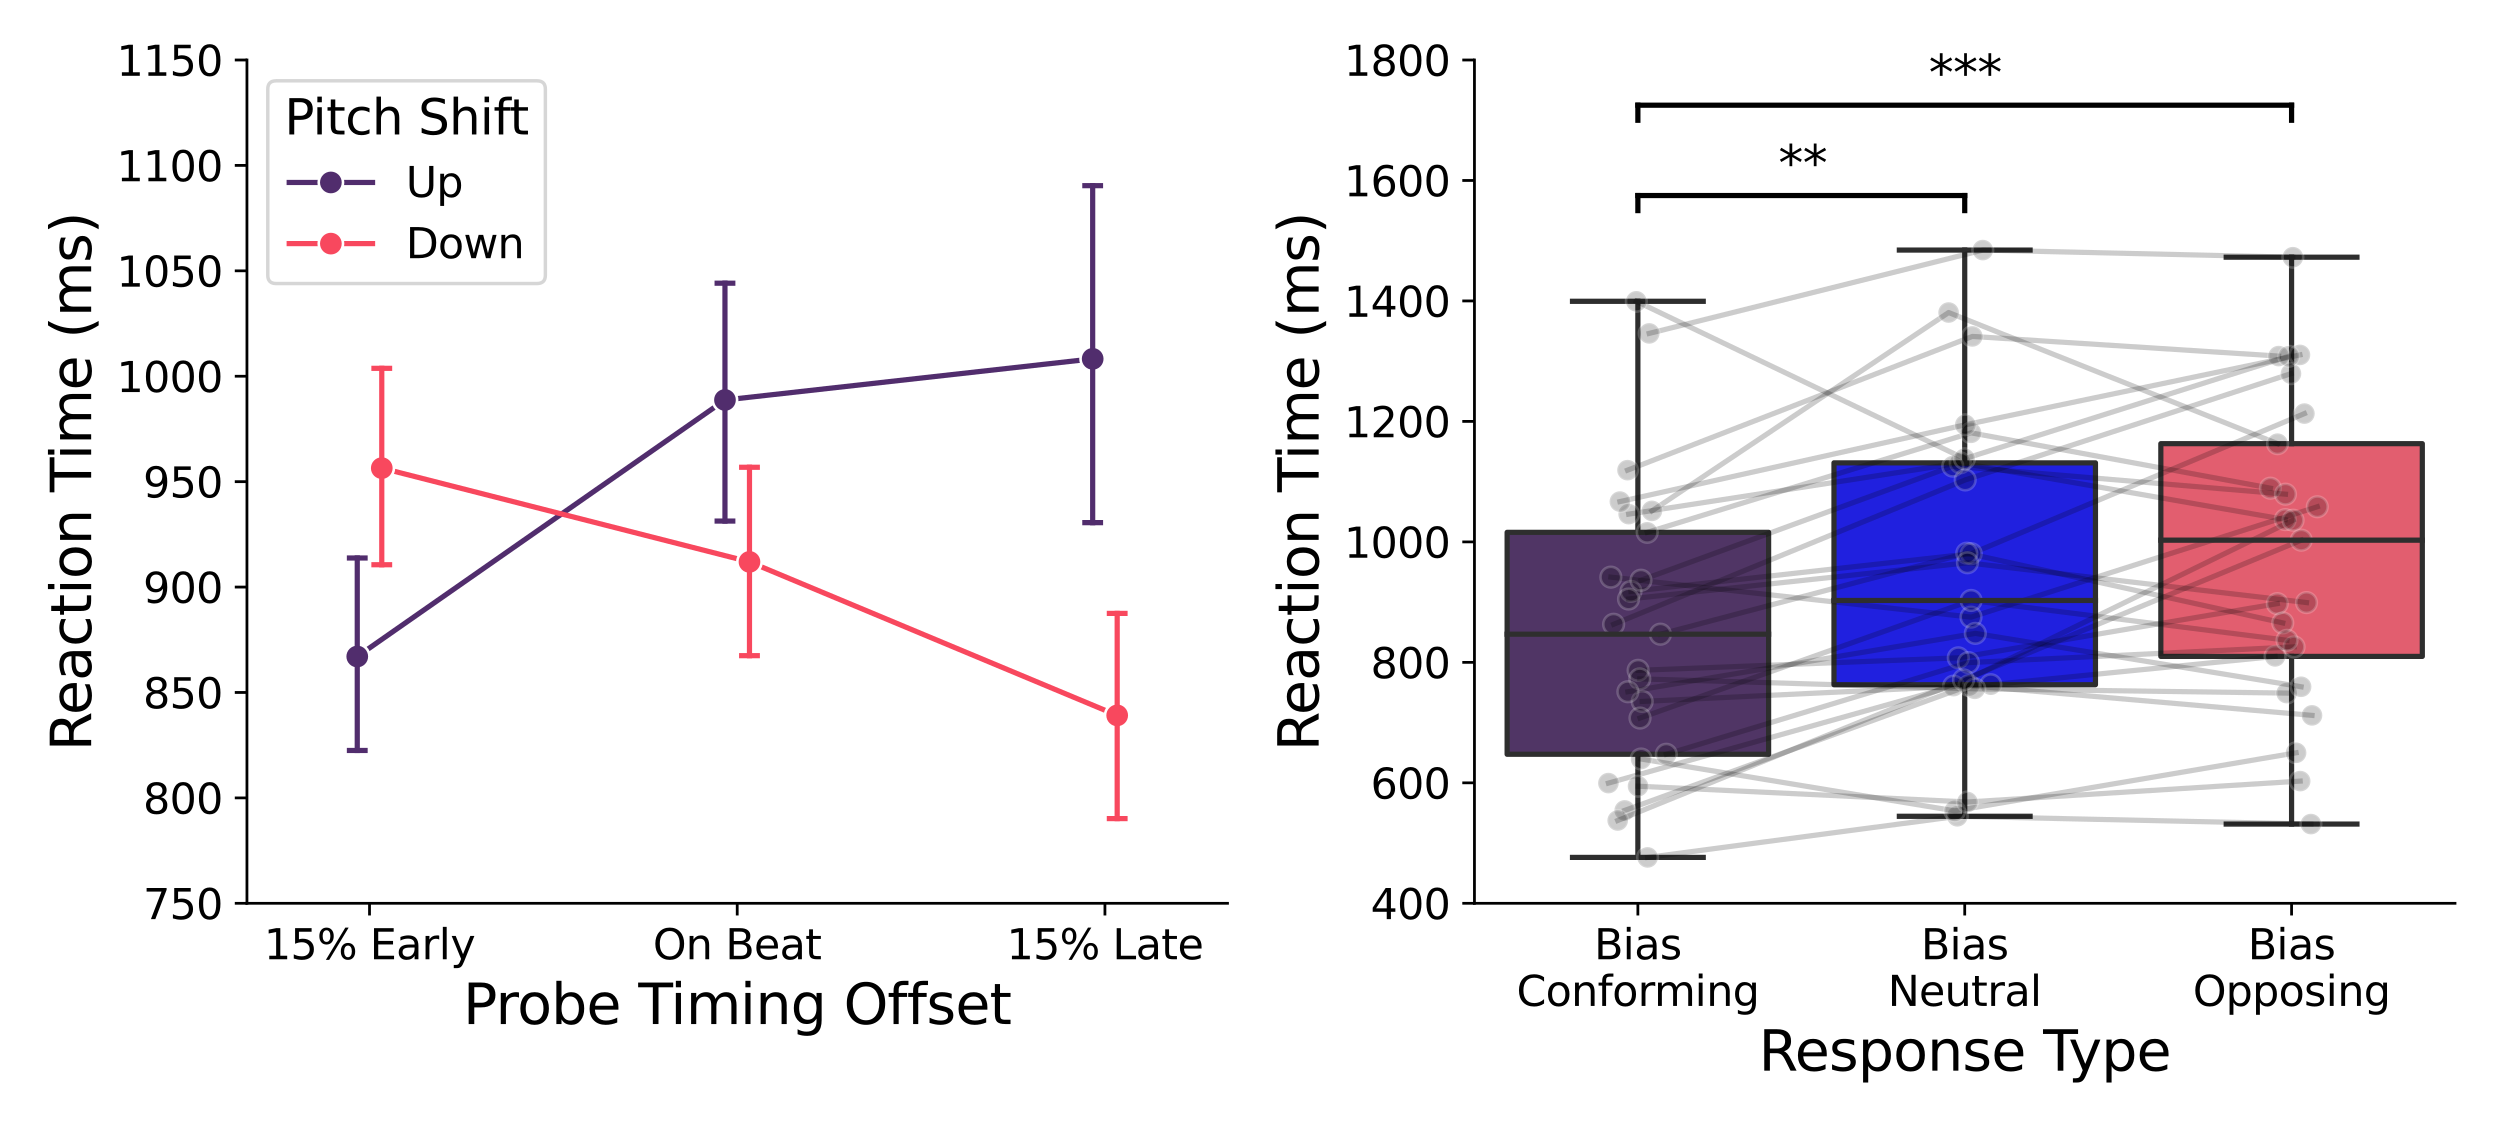 <?xml version="1.0" encoding="utf-8" standalone="no"?>
<!DOCTYPE svg PUBLIC "-//W3C//DTD SVG 1.1//EN"
  "http://www.w3.org/Graphics/SVG/1.1/DTD/svg11.dtd">
<svg xmlns:xlink="http://www.w3.org/1999/xlink" width="720pt" height="324pt" viewBox="0 0 720 324" xmlns="http://www.w3.org/2000/svg" version="1.1">
 <defs>
  <style type="text/css">*{stroke-linejoin: round; stroke-linecap: butt}</style>
 </defs>
 <g id="figure_1">
  <g id="patch_1">
   <path d="M 0 324 
L 720 324 
L 720 0 
L 0 0 
z
" style="fill: #ffffff"/>
  </g>
  <g id="axes_1">
   <g id="patch_2">
    <path d="M 71.12 260.152 
L 353.52 260.152 
L 353.52 17.28 
L 71.12 17.28 
z
" style="fill: #ffffff"/>
   </g>
   <g id="matplotlib.axis_1">
    <g id="xtick_1">
     <g id="line2d_1">
      <defs>
       <path id="m3a1e66f708" d="M 0 0 
L 0 3.5 
" style="stroke: #000000; stroke-width: 0.8"/>
      </defs>
      <g>
       <use xlink:href="#m3a1e66f708" x="106.42" y="260.152" style="stroke: #000000; stroke-width: 0.8"/>
      </g>
     </g>
     <g id="text_1">
      <!-- 15% Early -->
      <g transform="translate(76.024 276.27) scale(0.12 -0.12)">
       <defs>
        <path id="DejaVuSans-31" d="M 794 531 
L 1825 531 
L 1825 4091 
L 703 3866 
L 703 4441 
L 1819 4666 
L 2450 4666 
L 2450 531 
L 3481 531 
L 3481 0 
L 794 0 
L 794 531 
z
" transform="scale(0.016)"/>
        <path id="DejaVuSans-35" d="M 691 4666 
L 3169 4666 
L 3169 4134 
L 1269 4134 
L 1269 2991 
Q 1406 3038 1543 3061 
Q 1681 3084 1819 3084 
Q 2600 3084 3056 2656 
Q 3513 2228 3513 1497 
Q 3513 744 3044 326 
Q 2575 -91 1722 -91 
Q 1428 -91 1123 -41 
Q 819 9 494 109 
L 494 744 
Q 775 591 1075 516 
Q 1375 441 1709 441 
Q 2250 441 2565 725 
Q 2881 1009 2881 1497 
Q 2881 1984 2565 2268 
Q 2250 2553 1709 2553 
Q 1456 2553 1204 2497 
Q 953 2441 691 2322 
L 691 4666 
z
" transform="scale(0.016)"/>
        <path id="DejaVuSans-25" d="M 4653 2053 
Q 4381 2053 4226 1822 
Q 4072 1591 4072 1178 
Q 4072 772 4226 539 
Q 4381 306 4653 306 
Q 4919 306 5073 539 
Q 5228 772 5228 1178 
Q 5228 1588 5073 1820 
Q 4919 2053 4653 2053 
z
M 4653 2450 
Q 5147 2450 5437 2106 
Q 5728 1763 5728 1178 
Q 5728 594 5436 251 
Q 5144 -91 4653 -91 
Q 4153 -91 3862 251 
Q 3572 594 3572 1178 
Q 3572 1766 3864 2108 
Q 4156 2450 4653 2450 
z
M 1428 4353 
Q 1159 4353 1004 4120 
Q 850 3888 850 3481 
Q 850 3069 1003 2837 
Q 1156 2606 1428 2606 
Q 1700 2606 1854 2837 
Q 2009 3069 2009 3481 
Q 2009 3884 1853 4118 
Q 1697 4353 1428 4353 
z
M 4250 4750 
L 4750 4750 
L 1831 -91 
L 1331 -91 
L 4250 4750 
z
M 1428 4750 
Q 1922 4750 2215 4408 
Q 2509 4066 2509 3481 
Q 2509 2891 2217 2550 
Q 1925 2209 1428 2209 
Q 931 2209 642 2551 
Q 353 2894 353 3481 
Q 353 4063 643 4406 
Q 934 4750 1428 4750 
z
" transform="scale(0.016)"/>
        <path id="DejaVuSans-20" transform="scale(0.016)"/>
        <path id="DejaVuSans-45" d="M 628 4666 
L 3578 4666 
L 3578 4134 
L 1259 4134 
L 1259 2753 
L 3481 2753 
L 3481 2222 
L 1259 2222 
L 1259 531 
L 3634 531 
L 3634 0 
L 628 0 
L 628 4666 
z
" transform="scale(0.016)"/>
        <path id="DejaVuSans-61" d="M 2194 1759 
Q 1497 1759 1228 1600 
Q 959 1441 959 1056 
Q 959 750 1161 570 
Q 1363 391 1709 391 
Q 2188 391 2477 730 
Q 2766 1069 2766 1631 
L 2766 1759 
L 2194 1759 
z
M 3341 1997 
L 3341 0 
L 2766 0 
L 2766 531 
Q 2569 213 2275 61 
Q 1981 -91 1556 -91 
Q 1019 -91 701 211 
Q 384 513 384 1019 
Q 384 1609 779 1909 
Q 1175 2209 1959 2209 
L 2766 2209 
L 2766 2266 
Q 2766 2663 2505 2880 
Q 2244 3097 1772 3097 
Q 1472 3097 1187 3025 
Q 903 2953 641 2809 
L 641 3341 
Q 956 3463 1253 3523 
Q 1550 3584 1831 3584 
Q 2591 3584 2966 3190 
Q 3341 2797 3341 1997 
z
" transform="scale(0.016)"/>
        <path id="DejaVuSans-72" d="M 2631 2963 
Q 2534 3019 2420 3045 
Q 2306 3072 2169 3072 
Q 1681 3072 1420 2755 
Q 1159 2438 1159 1844 
L 1159 0 
L 581 0 
L 581 3500 
L 1159 3500 
L 1159 2956 
Q 1341 3275 1631 3429 
Q 1922 3584 2338 3584 
Q 2397 3584 2469 3576 
Q 2541 3569 2628 3553 
L 2631 2963 
z
" transform="scale(0.016)"/>
        <path id="DejaVuSans-6c" d="M 603 4863 
L 1178 4863 
L 1178 0 
L 603 0 
L 603 4863 
z
" transform="scale(0.016)"/>
        <path id="DejaVuSans-79" d="M 2059 -325 
Q 1816 -950 1584 -1140 
Q 1353 -1331 966 -1331 
L 506 -1331 
L 506 -850 
L 844 -850 
Q 1081 -850 1212 -737 
Q 1344 -625 1503 -206 
L 1606 56 
L 191 3500 
L 800 3500 
L 1894 763 
L 2988 3500 
L 3597 3500 
L 2059 -325 
z
" transform="scale(0.016)"/>
       </defs>
       <use xlink:href="#DejaVuSans-31"/>
       <use xlink:href="#DejaVuSans-35" x="63.623"/>
       <use xlink:href="#DejaVuSans-25" x="127.246"/>
       <use xlink:href="#DejaVuSans-20" x="222.266"/>
       <use xlink:href="#DejaVuSans-45" x="254.053"/>
       <use xlink:href="#DejaVuSans-61" x="317.236"/>
       <use xlink:href="#DejaVuSans-72" x="378.516"/>
       <use xlink:href="#DejaVuSans-6c" x="419.629"/>
       <use xlink:href="#DejaVuSans-79" x="447.412"/>
      </g>
     </g>
    </g>
    <g id="xtick_2">
     <g id="line2d_2">
      <g>
       <use xlink:href="#m3a1e66f708" x="212.32" y="260.152" style="stroke: #000000; stroke-width: 0.8"/>
      </g>
     </g>
     <g id="text_2">
      <!-- On Beat -->
      <g transform="translate(188.05 276.27) scale(0.12 -0.12)">
       <defs>
        <path id="DejaVuSans-4f" d="M 2522 4238 
Q 1834 4238 1429 3725 
Q 1025 3213 1025 2328 
Q 1025 1447 1429 934 
Q 1834 422 2522 422 
Q 3209 422 3611 934 
Q 4013 1447 4013 2328 
Q 4013 3213 3611 3725 
Q 3209 4238 2522 4238 
z
M 2522 4750 
Q 3503 4750 4090 4092 
Q 4678 3434 4678 2328 
Q 4678 1225 4090 567 
Q 3503 -91 2522 -91 
Q 1538 -91 948 565 
Q 359 1222 359 2328 
Q 359 3434 948 4092 
Q 1538 4750 2522 4750 
z
" transform="scale(0.016)"/>
        <path id="DejaVuSans-6e" d="M 3513 2113 
L 3513 0 
L 2938 0 
L 2938 2094 
Q 2938 2591 2744 2837 
Q 2550 3084 2163 3084 
Q 1697 3084 1428 2787 
Q 1159 2491 1159 1978 
L 1159 0 
L 581 0 
L 581 3500 
L 1159 3500 
L 1159 2956 
Q 1366 3272 1645 3428 
Q 1925 3584 2291 3584 
Q 2894 3584 3203 3211 
Q 3513 2838 3513 2113 
z
" transform="scale(0.016)"/>
        <path id="DejaVuSans-42" d="M 1259 2228 
L 1259 519 
L 2272 519 
Q 2781 519 3026 730 
Q 3272 941 3272 1375 
Q 3272 1813 3026 2020 
Q 2781 2228 2272 2228 
L 1259 2228 
z
M 1259 4147 
L 1259 2741 
L 2194 2741 
Q 2656 2741 2882 2914 
Q 3109 3088 3109 3444 
Q 3109 3797 2882 3972 
Q 2656 4147 2194 4147 
L 1259 4147 
z
M 628 4666 
L 2241 4666 
Q 2963 4666 3353 4366 
Q 3744 4066 3744 3513 
Q 3744 3084 3544 2831 
Q 3344 2578 2956 2516 
Q 3422 2416 3680 2098 
Q 3938 1781 3938 1306 
Q 3938 681 3513 340 
Q 3088 0 2303 0 
L 628 0 
L 628 4666 
z
" transform="scale(0.016)"/>
        <path id="DejaVuSans-65" d="M 3597 1894 
L 3597 1613 
L 953 1613 
Q 991 1019 1311 708 
Q 1631 397 2203 397 
Q 2534 397 2845 478 
Q 3156 559 3463 722 
L 3463 178 
Q 3153 47 2828 -22 
Q 2503 -91 2169 -91 
Q 1331 -91 842 396 
Q 353 884 353 1716 
Q 353 2575 817 3079 
Q 1281 3584 2069 3584 
Q 2775 3584 3186 3129 
Q 3597 2675 3597 1894 
z
M 3022 2063 
Q 3016 2534 2758 2815 
Q 2500 3097 2075 3097 
Q 1594 3097 1305 2825 
Q 1016 2553 972 2059 
L 3022 2063 
z
" transform="scale(0.016)"/>
        <path id="DejaVuSans-74" d="M 1172 4494 
L 1172 3500 
L 2356 3500 
L 2356 3053 
L 1172 3053 
L 1172 1153 
Q 1172 725 1289 603 
Q 1406 481 1766 481 
L 2356 481 
L 2356 0 
L 1766 0 
Q 1100 0 847 248 
Q 594 497 594 1153 
L 594 3053 
L 172 3053 
L 172 3500 
L 594 3500 
L 594 4494 
L 1172 4494 
z
" transform="scale(0.016)"/>
       </defs>
       <use xlink:href="#DejaVuSans-4f"/>
       <use xlink:href="#DejaVuSans-6e" x="78.711"/>
       <use xlink:href="#DejaVuSans-20" x="142.09"/>
       <use xlink:href="#DejaVuSans-42" x="173.877"/>
       <use xlink:href="#DejaVuSans-65" x="242.48"/>
       <use xlink:href="#DejaVuSans-61" x="304.004"/>
       <use xlink:href="#DejaVuSans-74" x="365.283"/>
      </g>
     </g>
    </g>
    <g id="xtick_3">
     <g id="line2d_3">
      <g>
       <use xlink:href="#m3a1e66f708" x="318.22" y="260.152" style="stroke: #000000; stroke-width: 0.8"/>
      </g>
     </g>
     <g id="text_3">
      <!-- 15% Late -->
      <g transform="translate(289.913 276.27) scale(0.12 -0.12)">
       <defs>
        <path id="DejaVuSans-4c" d="M 628 4666 
L 1259 4666 
L 1259 531 
L 3531 531 
L 3531 0 
L 628 0 
L 628 4666 
z
" transform="scale(0.016)"/>
       </defs>
       <use xlink:href="#DejaVuSans-31"/>
       <use xlink:href="#DejaVuSans-35" x="63.623"/>
       <use xlink:href="#DejaVuSans-25" x="127.246"/>
       <use xlink:href="#DejaVuSans-20" x="222.266"/>
       <use xlink:href="#DejaVuSans-4c" x="254.053"/>
       <use xlink:href="#DejaVuSans-61" x="309.766"/>
       <use xlink:href="#DejaVuSans-74" x="371.045"/>
       <use xlink:href="#DejaVuSans-65" x="410.254"/>
      </g>
     </g>
    </g>
    <g id="text_4">
     <!-- Probe Timing Offset -->
     <g transform="translate(133.368 294.923) scale(0.16 -0.16)">
      <defs>
       <path id="DejaVuSans-50" d="M 1259 4147 
L 1259 2394 
L 2053 2394 
Q 2494 2394 2734 2622 
Q 2975 2850 2975 3272 
Q 2975 3691 2734 3919 
Q 2494 4147 2053 4147 
L 1259 4147 
z
M 628 4666 
L 2053 4666 
Q 2838 4666 3239 4311 
Q 3641 3956 3641 3272 
Q 3641 2581 3239 2228 
Q 2838 1875 2053 1875 
L 1259 1875 
L 1259 0 
L 628 0 
L 628 4666 
z
" transform="scale(0.016)"/>
       <path id="DejaVuSans-6f" d="M 1959 3097 
Q 1497 3097 1228 2736 
Q 959 2375 959 1747 
Q 959 1119 1226 758 
Q 1494 397 1959 397 
Q 2419 397 2687 759 
Q 2956 1122 2956 1747 
Q 2956 2369 2687 2733 
Q 2419 3097 1959 3097 
z
M 1959 3584 
Q 2709 3584 3137 3096 
Q 3566 2609 3566 1747 
Q 3566 888 3137 398 
Q 2709 -91 1959 -91 
Q 1206 -91 779 398 
Q 353 888 353 1747 
Q 353 2609 779 3096 
Q 1206 3584 1959 3584 
z
" transform="scale(0.016)"/>
       <path id="DejaVuSans-62" d="M 3116 1747 
Q 3116 2381 2855 2742 
Q 2594 3103 2138 3103 
Q 1681 3103 1420 2742 
Q 1159 2381 1159 1747 
Q 1159 1113 1420 752 
Q 1681 391 2138 391 
Q 2594 391 2855 752 
Q 3116 1113 3116 1747 
z
M 1159 2969 
Q 1341 3281 1617 3432 
Q 1894 3584 2278 3584 
Q 2916 3584 3314 3078 
Q 3713 2572 3713 1747 
Q 3713 922 3314 415 
Q 2916 -91 2278 -91 
Q 1894 -91 1617 61 
Q 1341 213 1159 525 
L 1159 0 
L 581 0 
L 581 4863 
L 1159 4863 
L 1159 2969 
z
" transform="scale(0.016)"/>
       <path id="DejaVuSans-54" d="M -19 4666 
L 3928 4666 
L 3928 4134 
L 2272 4134 
L 2272 0 
L 1638 0 
L 1638 4134 
L -19 4134 
L -19 4666 
z
" transform="scale(0.016)"/>
       <path id="DejaVuSans-69" d="M 603 3500 
L 1178 3500 
L 1178 0 
L 603 0 
L 603 3500 
z
M 603 4863 
L 1178 4863 
L 1178 4134 
L 603 4134 
L 603 4863 
z
" transform="scale(0.016)"/>
       <path id="DejaVuSans-6d" d="M 3328 2828 
Q 3544 3216 3844 3400 
Q 4144 3584 4550 3584 
Q 5097 3584 5394 3201 
Q 5691 2819 5691 2113 
L 5691 0 
L 5113 0 
L 5113 2094 
Q 5113 2597 4934 2840 
Q 4756 3084 4391 3084 
Q 3944 3084 3684 2787 
Q 3425 2491 3425 1978 
L 3425 0 
L 2847 0 
L 2847 2094 
Q 2847 2600 2669 2842 
Q 2491 3084 2119 3084 
Q 1678 3084 1418 2786 
Q 1159 2488 1159 1978 
L 1159 0 
L 581 0 
L 581 3500 
L 1159 3500 
L 1159 2956 
Q 1356 3278 1631 3431 
Q 1906 3584 2284 3584 
Q 2666 3584 2933 3390 
Q 3200 3197 3328 2828 
z
" transform="scale(0.016)"/>
       <path id="DejaVuSans-67" d="M 2906 1791 
Q 2906 2416 2648 2759 
Q 2391 3103 1925 3103 
Q 1463 3103 1205 2759 
Q 947 2416 947 1791 
Q 947 1169 1205 825 
Q 1463 481 1925 481 
Q 2391 481 2648 825 
Q 2906 1169 2906 1791 
z
M 3481 434 
Q 3481 -459 3084 -895 
Q 2688 -1331 1869 -1331 
Q 1566 -1331 1297 -1286 
Q 1028 -1241 775 -1147 
L 775 -588 
Q 1028 -725 1275 -790 
Q 1522 -856 1778 -856 
Q 2344 -856 2625 -561 
Q 2906 -266 2906 331 
L 2906 616 
Q 2728 306 2450 153 
Q 2172 0 1784 0 
Q 1141 0 747 490 
Q 353 981 353 1791 
Q 353 2603 747 3093 
Q 1141 3584 1784 3584 
Q 2172 3584 2450 3431 
Q 2728 3278 2906 2969 
L 2906 3500 
L 3481 3500 
L 3481 434 
z
" transform="scale(0.016)"/>
       <path id="DejaVuSans-66" d="M 2375 4863 
L 2375 4384 
L 1825 4384 
Q 1516 4384 1395 4259 
Q 1275 4134 1275 3809 
L 1275 3500 
L 2222 3500 
L 2222 3053 
L 1275 3053 
L 1275 0 
L 697 0 
L 697 3053 
L 147 3053 
L 147 3500 
L 697 3500 
L 697 3744 
Q 697 4328 969 4595 
Q 1241 4863 1831 4863 
L 2375 4863 
z
" transform="scale(0.016)"/>
       <path id="DejaVuSans-73" d="M 2834 3397 
L 2834 2853 
Q 2591 2978 2328 3040 
Q 2066 3103 1784 3103 
Q 1356 3103 1142 2972 
Q 928 2841 928 2578 
Q 928 2378 1081 2264 
Q 1234 2150 1697 2047 
L 1894 2003 
Q 2506 1872 2764 1633 
Q 3022 1394 3022 966 
Q 3022 478 2636 193 
Q 2250 -91 1575 -91 
Q 1294 -91 989 -36 
Q 684 19 347 128 
L 347 722 
Q 666 556 975 473 
Q 1284 391 1588 391 
Q 1994 391 2212 530 
Q 2431 669 2431 922 
Q 2431 1156 2273 1281 
Q 2116 1406 1581 1522 
L 1381 1569 
Q 847 1681 609 1914 
Q 372 2147 372 2553 
Q 372 3047 722 3315 
Q 1072 3584 1716 3584 
Q 2034 3584 2315 3537 
Q 2597 3491 2834 3397 
z
" transform="scale(0.016)"/>
      </defs>
      <use xlink:href="#DejaVuSans-50"/>
      <use xlink:href="#DejaVuSans-72" x="58.553"/>
      <use xlink:href="#DejaVuSans-6f" x="97.416"/>
      <use xlink:href="#DejaVuSans-62" x="158.598"/>
      <use xlink:href="#DejaVuSans-65" x="222.074"/>
      <use xlink:href="#DejaVuSans-20" x="283.598"/>
      <use xlink:href="#DejaVuSans-54" x="315.385"/>
      <use xlink:href="#DejaVuSans-69" x="373.344"/>
      <use xlink:href="#DejaVuSans-6d" x="401.127"/>
      <use xlink:href="#DejaVuSans-69" x="498.539"/>
      <use xlink:href="#DejaVuSans-6e" x="526.322"/>
      <use xlink:href="#DejaVuSans-67" x="589.701"/>
      <use xlink:href="#DejaVuSans-20" x="653.178"/>
      <use xlink:href="#DejaVuSans-4f" x="684.965"/>
      <use xlink:href="#DejaVuSans-66" x="763.676"/>
      <use xlink:href="#DejaVuSans-66" x="798.881"/>
      <use xlink:href="#DejaVuSans-73" x="834.086"/>
      <use xlink:href="#DejaVuSans-65" x="886.186"/>
      <use xlink:href="#DejaVuSans-74" x="947.709"/>
     </g>
    </g>
   </g>
   <g id="matplotlib.axis_2">
    <g id="ytick_1">
     <g id="line2d_4">
      <defs>
       <path id="mb55c86280f" d="M 0 0 
L -3.5 0 
" style="stroke: #000000; stroke-width: 0.8"/>
      </defs>
      <g>
       <use xlink:href="#mb55c86280f" x="71.12" y="260.152" style="stroke: #000000; stroke-width: 0.8"/>
      </g>
     </g>
     <g id="text_5">
      <!-- 750 -->
      <g transform="translate(41.215 264.711) scale(0.12 -0.12)">
       <defs>
        <path id="DejaVuSans-37" d="M 525 4666 
L 3525 4666 
L 3525 4397 
L 1831 0 
L 1172 0 
L 2766 4134 
L 525 4134 
L 525 4666 
z
" transform="scale(0.016)"/>
        <path id="DejaVuSans-30" d="M 2034 4250 
Q 1547 4250 1301 3770 
Q 1056 3291 1056 2328 
Q 1056 1369 1301 889 
Q 1547 409 2034 409 
Q 2525 409 2770 889 
Q 3016 1369 3016 2328 
Q 3016 3291 2770 3770 
Q 2525 4250 2034 4250 
z
M 2034 4750 
Q 2819 4750 3233 4129 
Q 3647 3509 3647 2328 
Q 3647 1150 3233 529 
Q 2819 -91 2034 -91 
Q 1250 -91 836 529 
Q 422 1150 422 2328 
Q 422 3509 836 4129 
Q 1250 4750 2034 4750 
z
" transform="scale(0.016)"/>
       </defs>
       <use xlink:href="#DejaVuSans-37"/>
       <use xlink:href="#DejaVuSans-35" x="63.623"/>
       <use xlink:href="#DejaVuSans-30" x="127.246"/>
      </g>
     </g>
    </g>
    <g id="ytick_2">
     <g id="line2d_5">
      <g>
       <use xlink:href="#mb55c86280f" x="71.12" y="229.793" style="stroke: #000000; stroke-width: 0.8"/>
      </g>
     </g>
     <g id="text_6">
      <!-- 800 -->
      <g transform="translate(41.215 234.352) scale(0.12 -0.12)">
       <defs>
        <path id="DejaVuSans-38" d="M 2034 2216 
Q 1584 2216 1326 1975 
Q 1069 1734 1069 1313 
Q 1069 891 1326 650 
Q 1584 409 2034 409 
Q 2484 409 2743 651 
Q 3003 894 3003 1313 
Q 3003 1734 2745 1975 
Q 2488 2216 2034 2216 
z
M 1403 2484 
Q 997 2584 770 2862 
Q 544 3141 544 3541 
Q 544 4100 942 4425 
Q 1341 4750 2034 4750 
Q 2731 4750 3128 4425 
Q 3525 4100 3525 3541 
Q 3525 3141 3298 2862 
Q 3072 2584 2669 2484 
Q 3125 2378 3379 2068 
Q 3634 1759 3634 1313 
Q 3634 634 3220 271 
Q 2806 -91 2034 -91 
Q 1263 -91 848 271 
Q 434 634 434 1313 
Q 434 1759 690 2068 
Q 947 2378 1403 2484 
z
M 1172 3481 
Q 1172 3119 1398 2916 
Q 1625 2713 2034 2713 
Q 2441 2713 2670 2916 
Q 2900 3119 2900 3481 
Q 2900 3844 2670 4047 
Q 2441 4250 2034 4250 
Q 1625 4250 1398 4047 
Q 1172 3844 1172 3481 
z
" transform="scale(0.016)"/>
       </defs>
       <use xlink:href="#DejaVuSans-38"/>
       <use xlink:href="#DejaVuSans-30" x="63.623"/>
       <use xlink:href="#DejaVuSans-30" x="127.246"/>
      </g>
     </g>
    </g>
    <g id="ytick_3">
     <g id="line2d_6">
      <g>
       <use xlink:href="#mb55c86280f" x="71.12" y="199.434" style="stroke: #000000; stroke-width: 0.8"/>
      </g>
     </g>
     <g id="text_7">
      <!-- 850 -->
      <g transform="translate(41.215 203.993) scale(0.12 -0.12)">
       <use xlink:href="#DejaVuSans-38"/>
       <use xlink:href="#DejaVuSans-35" x="63.623"/>
       <use xlink:href="#DejaVuSans-30" x="127.246"/>
      </g>
     </g>
    </g>
    <g id="ytick_4">
     <g id="line2d_7">
      <g>
       <use xlink:href="#mb55c86280f" x="71.12" y="169.075" style="stroke: #000000; stroke-width: 0.8"/>
      </g>
     </g>
     <g id="text_8">
      <!-- 900 -->
      <g transform="translate(41.215 173.634) scale(0.12 -0.12)">
       <defs>
        <path id="DejaVuSans-39" d="M 703 97 
L 703 672 
Q 941 559 1184 500 
Q 1428 441 1663 441 
Q 2288 441 2617 861 
Q 2947 1281 2994 2138 
Q 2813 1869 2534 1725 
Q 2256 1581 1919 1581 
Q 1219 1581 811 2004 
Q 403 2428 403 3163 
Q 403 3881 828 4315 
Q 1253 4750 1959 4750 
Q 2769 4750 3195 4129 
Q 3622 3509 3622 2328 
Q 3622 1225 3098 567 
Q 2575 -91 1691 -91 
Q 1453 -91 1209 -44 
Q 966 3 703 97 
z
M 1959 2075 
Q 2384 2075 2632 2365 
Q 2881 2656 2881 3163 
Q 2881 3666 2632 3958 
Q 2384 4250 1959 4250 
Q 1534 4250 1286 3958 
Q 1038 3666 1038 3163 
Q 1038 2656 1286 2365 
Q 1534 2075 1959 2075 
z
" transform="scale(0.016)"/>
       </defs>
       <use xlink:href="#DejaVuSans-39"/>
       <use xlink:href="#DejaVuSans-30" x="63.623"/>
       <use xlink:href="#DejaVuSans-30" x="127.246"/>
      </g>
     </g>
    </g>
    <g id="ytick_5">
     <g id="line2d_8">
      <g>
       <use xlink:href="#mb55c86280f" x="71.12" y="138.716" style="stroke: #000000; stroke-width: 0.8"/>
      </g>
     </g>
     <g id="text_9">
      <!-- 950 -->
      <g transform="translate(41.215 143.275) scale(0.12 -0.12)">
       <use xlink:href="#DejaVuSans-39"/>
       <use xlink:href="#DejaVuSans-35" x="63.623"/>
       <use xlink:href="#DejaVuSans-30" x="127.246"/>
      </g>
     </g>
    </g>
    <g id="ytick_6">
     <g id="line2d_9">
      <g>
       <use xlink:href="#mb55c86280f" x="71.12" y="108.357" style="stroke: #000000; stroke-width: 0.8"/>
      </g>
     </g>
     <g id="text_10">
      <!-- 1000 -->
      <g transform="translate(33.58 112.916) scale(0.12 -0.12)">
       <use xlink:href="#DejaVuSans-31"/>
       <use xlink:href="#DejaVuSans-30" x="63.623"/>
       <use xlink:href="#DejaVuSans-30" x="127.246"/>
       <use xlink:href="#DejaVuSans-30" x="190.869"/>
      </g>
     </g>
    </g>
    <g id="ytick_7">
     <g id="line2d_10">
      <g>
       <use xlink:href="#mb55c86280f" x="71.12" y="77.998" style="stroke: #000000; stroke-width: 0.8"/>
      </g>
     </g>
     <g id="text_11">
      <!-- 1050 -->
      <g transform="translate(33.58 82.557) scale(0.12 -0.12)">
       <use xlink:href="#DejaVuSans-31"/>
       <use xlink:href="#DejaVuSans-30" x="63.623"/>
       <use xlink:href="#DejaVuSans-35" x="127.246"/>
       <use xlink:href="#DejaVuSans-30" x="190.869"/>
      </g>
     </g>
    </g>
    <g id="ytick_8">
     <g id="line2d_11">
      <g>
       <use xlink:href="#mb55c86280f" x="71.12" y="47.639" style="stroke: #000000; stroke-width: 0.8"/>
      </g>
     </g>
     <g id="text_12">
      <!-- 1100 -->
      <g transform="translate(33.58 52.198) scale(0.12 -0.12)">
       <use xlink:href="#DejaVuSans-31"/>
       <use xlink:href="#DejaVuSans-31" x="63.623"/>
       <use xlink:href="#DejaVuSans-30" x="127.246"/>
       <use xlink:href="#DejaVuSans-30" x="190.869"/>
      </g>
     </g>
    </g>
    <g id="ytick_9">
     <g id="line2d_12">
      <g>
       <use xlink:href="#mb55c86280f" x="71.12" y="17.28" style="stroke: #000000; stroke-width: 0.8"/>
      </g>
     </g>
     <g id="text_13">
      <!-- 1150 -->
      <g transform="translate(33.58 21.839) scale(0.12 -0.12)">
       <use xlink:href="#DejaVuSans-31"/>
       <use xlink:href="#DejaVuSans-31" x="63.623"/>
       <use xlink:href="#DejaVuSans-35" x="127.246"/>
       <use xlink:href="#DejaVuSans-30" x="190.869"/>
      </g>
     </g>
    </g>
    <g id="text_14">
     <!-- Reaction Time (ms) -->
     <g transform="translate(26.253 216.323) rotate(-90) scale(0.16 -0.16)">
      <defs>
       <path id="DejaVuSans-52" d="M 2841 2188 
Q 3044 2119 3236 1894 
Q 3428 1669 3622 1275 
L 4263 0 
L 3584 0 
L 2988 1197 
Q 2756 1666 2539 1819 
Q 2322 1972 1947 1972 
L 1259 1972 
L 1259 0 
L 628 0 
L 628 4666 
L 2053 4666 
Q 2853 4666 3247 4331 
Q 3641 3997 3641 3322 
Q 3641 2881 3436 2590 
Q 3231 2300 2841 2188 
z
M 1259 4147 
L 1259 2491 
L 2053 2491 
Q 2509 2491 2742 2702 
Q 2975 2913 2975 3322 
Q 2975 3731 2742 3939 
Q 2509 4147 2053 4147 
L 1259 4147 
z
" transform="scale(0.016)"/>
       <path id="DejaVuSans-63" d="M 3122 3366 
L 3122 2828 
Q 2878 2963 2633 3030 
Q 2388 3097 2138 3097 
Q 1578 3097 1268 2742 
Q 959 2388 959 1747 
Q 959 1106 1268 751 
Q 1578 397 2138 397 
Q 2388 397 2633 464 
Q 2878 531 3122 666 
L 3122 134 
Q 2881 22 2623 -34 
Q 2366 -91 2075 -91 
Q 1284 -91 818 406 
Q 353 903 353 1747 
Q 353 2603 823 3093 
Q 1294 3584 2113 3584 
Q 2378 3584 2631 3529 
Q 2884 3475 3122 3366 
z
" transform="scale(0.016)"/>
       <path id="DejaVuSans-28" d="M 1984 4856 
Q 1566 4138 1362 3434 
Q 1159 2731 1159 2009 
Q 1159 1288 1364 580 
Q 1569 -128 1984 -844 
L 1484 -844 
Q 1016 -109 783 600 
Q 550 1309 550 2009 
Q 550 2706 781 3412 
Q 1013 4119 1484 4856 
L 1984 4856 
z
" transform="scale(0.016)"/>
       <path id="DejaVuSans-29" d="M 513 4856 
L 1013 4856 
Q 1481 4119 1714 3412 
Q 1947 2706 1947 2009 
Q 1947 1309 1714 600 
Q 1481 -109 1013 -844 
L 513 -844 
Q 928 -128 1133 580 
Q 1338 1288 1338 2009 
Q 1338 2731 1133 3434 
Q 928 4138 513 4856 
z
" transform="scale(0.016)"/>
      </defs>
      <use xlink:href="#DejaVuSans-52"/>
      <use xlink:href="#DejaVuSans-65" x="64.982"/>
      <use xlink:href="#DejaVuSans-61" x="126.506"/>
      <use xlink:href="#DejaVuSans-63" x="187.785"/>
      <use xlink:href="#DejaVuSans-74" x="242.766"/>
      <use xlink:href="#DejaVuSans-69" x="281.975"/>
      <use xlink:href="#DejaVuSans-6f" x="309.758"/>
      <use xlink:href="#DejaVuSans-6e" x="370.939"/>
      <use xlink:href="#DejaVuSans-20" x="434.318"/>
      <use xlink:href="#DejaVuSans-54" x="466.105"/>
      <use xlink:href="#DejaVuSans-69" x="524.064"/>
      <use xlink:href="#DejaVuSans-6d" x="551.848"/>
      <use xlink:href="#DejaVuSans-65" x="649.26"/>
      <use xlink:href="#DejaVuSans-20" x="710.783"/>
      <use xlink:href="#DejaVuSans-28" x="742.57"/>
      <use xlink:href="#DejaVuSans-6d" x="781.584"/>
      <use xlink:href="#DejaVuSans-73" x="878.996"/>
      <use xlink:href="#DejaVuSans-29" x="931.096"/>
     </g>
    </g>
   </g>
   <g id="line2d_13">
    <path d="M 102.89 189.075 
L 208.79 115.19 
L 314.69 103.346 
" clip-path="url(#p8a7513f649)" style="fill: none; stroke: #512d6d; stroke-width: 1.5; stroke-linecap: square"/>
    <defs>
     <path id="m67fb0e9358" d="M 0 3.5 
C 0.928 3.5 1.819 3.131 2.475 2.475 
C 3.131 1.819 3.5 0.928 3.5 0 
C 3.5 -0.928 3.131 -1.819 2.475 -2.475 
C 1.819 -3.131 0.928 -3.5 0 -3.5 
C -0.928 -3.5 -1.819 -3.131 -2.475 -2.475 
C -3.131 -1.819 -3.5 -0.928 -3.5 0 
C -3.5 0.928 -3.131 1.819 -2.475 2.475 
C -1.819 3.131 -0.928 3.5 0 3.5 
z
" style="stroke: #ffffff; stroke-width: 0.75"/>
    </defs>
    <g clip-path="url(#p8a7513f649)">
     <use xlink:href="#m67fb0e9358" x="102.89" y="189.075" style="fill: #512d6d; stroke: #ffffff; stroke-width: 0.75"/>
     <use xlink:href="#m67fb0e9358" x="208.79" y="115.19" style="fill: #512d6d; stroke: #ffffff; stroke-width: 0.75"/>
     <use xlink:href="#m67fb0e9358" x="314.69" y="103.346" style="fill: #512d6d; stroke: #ffffff; stroke-width: 0.75"/>
    </g>
   </g>
   <g id="LineCollection_1">
    <path d="M 102.89 216.14 
L 102.89 160.702 
" clip-path="url(#p8a7513f649)" style="fill: none; stroke: #512d6d; stroke-width: 1.5; stroke-linecap: square"/>
    <path d="M 208.79 150.065 
L 208.79 81.567 
" clip-path="url(#p8a7513f649)" style="fill: none; stroke: #512d6d; stroke-width: 1.5; stroke-linecap: square"/>
    <path d="M 314.69 150.518 
L 314.69 53.476 
" clip-path="url(#p8a7513f649)" style="fill: none; stroke: #512d6d; stroke-width: 1.5; stroke-linecap: square"/>
   </g>
   <g id="line2d_14">
    <defs>
     <path id="m89cbc66a76" d="M 3 0 
L -3 -0 
" style="stroke: #512d6d; stroke-width: 1.5"/>
    </defs>
    <g clip-path="url(#p8a7513f649)">
     <use xlink:href="#m89cbc66a76" x="102.89" y="216.14" style="fill: #512d6d; stroke: #512d6d; stroke-width: 1.5"/>
     <use xlink:href="#m89cbc66a76" x="208.79" y="150.065" style="fill: #512d6d; stroke: #512d6d; stroke-width: 1.5"/>
     <use xlink:href="#m89cbc66a76" x="314.69" y="150.518" style="fill: #512d6d; stroke: #512d6d; stroke-width: 1.5"/>
    </g>
   </g>
   <g id="line2d_15">
    <g clip-path="url(#p8a7513f649)">
     <use xlink:href="#m89cbc66a76" x="102.89" y="160.702" style="fill: #512d6d; stroke: #512d6d; stroke-width: 1.5"/>
     <use xlink:href="#m89cbc66a76" x="208.79" y="81.567" style="fill: #512d6d; stroke: #512d6d; stroke-width: 1.5"/>
     <use xlink:href="#m89cbc66a76" x="314.69" y="53.476" style="fill: #512d6d; stroke: #512d6d; stroke-width: 1.5"/>
    </g>
   </g>
   <g id="line2d_16">
    <path d="M 109.95 134.82 
L 215.85 161.824 
L 321.75 206.03 
" clip-path="url(#p8a7513f649)" style="fill: none; stroke: #f8485e; stroke-width: 1.5; stroke-linecap: square"/>
    <defs>
     <path id="m9e28a199cb" d="M 0 3.5 
C 0.928 3.5 1.819 3.131 2.475 2.475 
C 3.131 1.819 3.5 0.928 3.5 0 
C 3.5 -0.928 3.131 -1.819 2.475 -2.475 
C 1.819 -3.131 0.928 -3.5 0 -3.5 
C -0.928 -3.5 -1.819 -3.131 -2.475 -2.475 
C -3.131 -1.819 -3.5 -0.928 -3.5 0 
C -3.5 0.928 -3.131 1.819 -2.475 2.475 
C -1.819 3.131 -0.928 3.5 0 3.5 
z
" style="stroke: #ffffff; stroke-width: 0.75"/>
    </defs>
    <g clip-path="url(#p8a7513f649)">
     <use xlink:href="#m9e28a199cb" x="109.95" y="134.82" style="fill: #f8485e; stroke: #ffffff; stroke-width: 0.75"/>
     <use xlink:href="#m9e28a199cb" x="215.85" y="161.824" style="fill: #f8485e; stroke: #ffffff; stroke-width: 0.75"/>
     <use xlink:href="#m9e28a199cb" x="321.75" y="206.03" style="fill: #f8485e; stroke: #ffffff; stroke-width: 0.75"/>
    </g>
   </g>
   <g id="LineCollection_2">
    <path d="M 109.95 162.65 
L 109.95 106.087 
" clip-path="url(#p8a7513f649)" style="fill: none; stroke: #f8485e; stroke-width: 1.5; stroke-linecap: square"/>
    <path d="M 215.85 188.829 
L 215.85 134.568 
" clip-path="url(#p8a7513f649)" style="fill: none; stroke: #f8485e; stroke-width: 1.5; stroke-linecap: square"/>
    <path d="M 321.75 235.762 
L 321.75 176.667 
" clip-path="url(#p8a7513f649)" style="fill: none; stroke: #f8485e; stroke-width: 1.5; stroke-linecap: square"/>
   </g>
   <g id="line2d_17">
    <defs>
     <path id="mdee73d65b1" d="M 3 0 
L -3 -0 
" style="stroke: #f8485e; stroke-width: 1.5"/>
    </defs>
    <g clip-path="url(#p8a7513f649)">
     <use xlink:href="#mdee73d65b1" x="109.95" y="162.65" style="fill: #f8485e; stroke: #f8485e; stroke-width: 1.5"/>
     <use xlink:href="#mdee73d65b1" x="215.85" y="188.829" style="fill: #f8485e; stroke: #f8485e; stroke-width: 1.5"/>
     <use xlink:href="#mdee73d65b1" x="321.75" y="235.762" style="fill: #f8485e; stroke: #f8485e; stroke-width: 1.5"/>
    </g>
   </g>
   <g id="line2d_18">
    <g clip-path="url(#p8a7513f649)">
     <use xlink:href="#mdee73d65b1" x="109.95" y="106.087" style="fill: #f8485e; stroke: #f8485e; stroke-width: 1.5"/>
     <use xlink:href="#mdee73d65b1" x="215.85" y="134.568" style="fill: #f8485e; stroke: #f8485e; stroke-width: 1.5"/>
     <use xlink:href="#mdee73d65b1" x="321.75" y="176.667" style="fill: #f8485e; stroke: #f8485e; stroke-width: 1.5"/>
    </g>
   </g>
   <g id="line2d_19"/>
   <g id="line2d_20"/>
   <g id="line2d_21"/>
   <g id="line2d_22"/>
   <g id="patch_3">
    <path d="M 71.12 260.152 
L 71.12 17.28 
" style="fill: none; stroke: #000000; stroke-width: 0.8; stroke-linejoin: miter; stroke-linecap: square"/>
   </g>
   <g id="patch_4">
    <path d="M 71.12 260.152 
L 353.52 260.152 
" style="fill: none; stroke: #000000; stroke-width: 0.8; stroke-linejoin: miter; stroke-linecap: square"/>
   </g>
   <g id="legend_1">
    <g id="patch_5">
     <path d="M 79.52 81.657 
L 154.666 81.657 
Q 157.066 81.657 157.066 79.257 
L 157.066 25.68 
Q 157.066 23.28 154.666 23.28 
L 79.52 23.28 
Q 77.12 23.28 77.12 25.68 
L 77.12 79.257 
Q 77.12 81.657 79.52 81.657 
z
" style="fill: #ffffff; opacity: 0.8; stroke: #cccccc; stroke-linejoin: miter"/>
    </g>
    <g id="text_15">
     <!-- Pitch Shift -->
     <g transform="translate(81.92 38.718) scale(0.14 -0.14)">
      <defs>
       <path id="DejaVuSans-68" d="M 3513 2113 
L 3513 0 
L 2938 0 
L 2938 2094 
Q 2938 2591 2744 2837 
Q 2550 3084 2163 3084 
Q 1697 3084 1428 2787 
Q 1159 2491 1159 1978 
L 1159 0 
L 581 0 
L 581 4863 
L 1159 4863 
L 1159 2956 
Q 1366 3272 1645 3428 
Q 1925 3584 2291 3584 
Q 2894 3584 3203 3211 
Q 3513 2838 3513 2113 
z
" transform="scale(0.016)"/>
       <path id="DejaVuSans-53" d="M 3425 4513 
L 3425 3897 
Q 3066 4069 2747 4153 
Q 2428 4238 2131 4238 
Q 1616 4238 1336 4038 
Q 1056 3838 1056 3469 
Q 1056 3159 1242 3001 
Q 1428 2844 1947 2747 
L 2328 2669 
Q 3034 2534 3370 2195 
Q 3706 1856 3706 1288 
Q 3706 609 3251 259 
Q 2797 -91 1919 -91 
Q 1588 -91 1214 -16 
Q 841 59 441 206 
L 441 856 
Q 825 641 1194 531 
Q 1563 422 1919 422 
Q 2459 422 2753 634 
Q 3047 847 3047 1241 
Q 3047 1584 2836 1778 
Q 2625 1972 2144 2069 
L 1759 2144 
Q 1053 2284 737 2584 
Q 422 2884 422 3419 
Q 422 4038 858 4394 
Q 1294 4750 2059 4750 
Q 2388 4750 2728 4690 
Q 3069 4631 3425 4513 
z
" transform="scale(0.016)"/>
      </defs>
      <use xlink:href="#DejaVuSans-50"/>
      <use xlink:href="#DejaVuSans-69" x="58.053"/>
      <use xlink:href="#DejaVuSans-74" x="85.836"/>
      <use xlink:href="#DejaVuSans-63" x="125.045"/>
      <use xlink:href="#DejaVuSans-68" x="180.025"/>
      <use xlink:href="#DejaVuSans-20" x="243.404"/>
      <use xlink:href="#DejaVuSans-53" x="275.191"/>
      <use xlink:href="#DejaVuSans-68" x="338.668"/>
      <use xlink:href="#DejaVuSans-69" x="402.047"/>
      <use xlink:href="#DejaVuSans-66" x="429.83"/>
      <use xlink:href="#DejaVuSans-74" x="463.285"/>
     </g>
    </g>
    <g id="line2d_23">
     <path d="M 83.292 52.547 
L 95.292 52.547 
L 107.292 52.547 
" style="fill: none; stroke: #512d6d; stroke-width: 1.5; stroke-linecap: square"/>
     <g>
      <use xlink:href="#m67fb0e9358" x="95.292" y="52.547" style="fill: #512d6d; stroke: #ffffff; stroke-width: 0.75"/>
     </g>
    </g>
    <g id="text_16">
     <!-- Up -->
     <g transform="translate(116.892 56.748) scale(0.12 -0.12)">
      <defs>
       <path id="DejaVuSans-55" d="M 556 4666 
L 1191 4666 
L 1191 1831 
Q 1191 1081 1462 751 
Q 1734 422 2344 422 
Q 2950 422 3222 751 
Q 3494 1081 3494 1831 
L 3494 4666 
L 4128 4666 
L 4128 1753 
Q 4128 841 3676 375 
Q 3225 -91 2344 -91 
Q 1459 -91 1007 375 
Q 556 841 556 1753 
L 556 4666 
z
" transform="scale(0.016)"/>
       <path id="DejaVuSans-70" d="M 1159 525 
L 1159 -1331 
L 581 -1331 
L 581 3500 
L 1159 3500 
L 1159 2969 
Q 1341 3281 1617 3432 
Q 1894 3584 2278 3584 
Q 2916 3584 3314 3078 
Q 3713 2572 3713 1747 
Q 3713 922 3314 415 
Q 2916 -91 2278 -91 
Q 1894 -91 1617 61 
Q 1341 213 1159 525 
z
M 3116 1747 
Q 3116 2381 2855 2742 
Q 2594 3103 2138 3103 
Q 1681 3103 1420 2742 
Q 1159 2381 1159 1747 
Q 1159 1113 1420 752 
Q 1681 391 2138 391 
Q 2594 391 2855 752 
Q 3116 1113 3116 1747 
z
" transform="scale(0.016)"/>
      </defs>
      <use xlink:href="#DejaVuSans-55"/>
      <use xlink:href="#DejaVuSans-70" x="73.193"/>
     </g>
    </g>
    <g id="line2d_24">
     <path d="M 83.292 70.161 
L 95.292 70.161 
L 107.292 70.161 
" style="fill: none; stroke: #f8485e; stroke-width: 1.5; stroke-linecap: square"/>
     <g>
      <use xlink:href="#m9e28a199cb" x="95.292" y="70.161" style="fill: #f8485e; stroke: #ffffff; stroke-width: 0.75"/>
     </g>
    </g>
    <g id="text_17">
     <!-- Down -->
     <g transform="translate(116.892 74.361) scale(0.12 -0.12)">
      <defs>
       <path id="DejaVuSans-44" d="M 1259 4147 
L 1259 519 
L 2022 519 
Q 2988 519 3436 956 
Q 3884 1394 3884 2338 
Q 3884 3275 3436 3711 
Q 2988 4147 2022 4147 
L 1259 4147 
z
M 628 4666 
L 1925 4666 
Q 3281 4666 3915 4102 
Q 4550 3538 4550 2338 
Q 4550 1131 3912 565 
Q 3275 0 1925 0 
L 628 0 
L 628 4666 
z
" transform="scale(0.016)"/>
       <path id="DejaVuSans-77" d="M 269 3500 
L 844 3500 
L 1563 769 
L 2278 3500 
L 2956 3500 
L 3675 769 
L 4391 3500 
L 4966 3500 
L 4050 0 
L 3372 0 
L 2619 2869 
L 1863 0 
L 1184 0 
L 269 3500 
z
" transform="scale(0.016)"/>
      </defs>
      <use xlink:href="#DejaVuSans-44"/>
      <use xlink:href="#DejaVuSans-6f" x="77.002"/>
      <use xlink:href="#DejaVuSans-77" x="138.184"/>
      <use xlink:href="#DejaVuSans-6e" x="219.971"/>
     </g>
    </g>
   </g>
  </g>
  <g id="axes_2">
   <g id="patch_6">
    <path d="M 424.64 260.152 
L 707.04 260.152 
L 707.04 17.28 
L 424.64 17.28 
z
" style="fill: #ffffff"/>
   </g>
   <g id="patch_7">
    <path d="M 434.053 217.233 
L 509.36 217.233 
L 509.36 153.309 
L 434.053 153.309 
L 434.053 217.233 
z
" clip-path="url(#pe8c6b2f15d)" style="fill: #503565; stroke: #2e2e2e; stroke-width: 1.5; stroke-linejoin: miter"/>
   </g>
   <g id="patch_8">
    <path d="M 528.187 197.197 
L 603.493 197.197 
L 603.493 133.299 
L 528.187 133.299 
L 528.187 197.197 
z
" clip-path="url(#pe8c6b2f15d)" style="fill: #2020df; stroke: #2e2e2e; stroke-width: 1.5; stroke-linejoin: miter"/>
   </g>
   <g id="patch_9">
    <path d="M 622.32 189.042 
L 697.627 189.042 
L 697.627 127.776 
L 622.32 127.776 
L 622.32 189.042 
z
" clip-path="url(#pe8c6b2f15d)" style="fill: #e25e6f; stroke: #2e2e2e; stroke-width: 1.5; stroke-linejoin: miter"/>
   </g>
   <g id="PolyCollection_1"/>
   <g id="PolyCollection_2"/>
   <g id="PolyCollection_3"/>
   <g id="PolyCollection_4"/>
   <g id="PolyCollection_5"/>
   <g id="PolyCollection_6"/>
   <g id="PolyCollection_7"/>
   <g id="PolyCollection_8"/>
   <g id="PolyCollection_9"/>
   <g id="PolyCollection_10"/>
   <g id="PolyCollection_11"/>
   <g id="PolyCollection_12"/>
   <g id="PolyCollection_13"/>
   <g id="PolyCollection_14"/>
   <g id="PolyCollection_15"/>
   <g id="PolyCollection_16"/>
   <g id="PolyCollection_17"/>
   <g id="PolyCollection_18"/>
   <g id="PolyCollection_19"/>
   <g id="PolyCollection_20"/>
   <g id="PolyCollection_21"/>
   <g id="PolyCollection_22"/>
   <g id="PolyCollection_23"/>
   <g id="PolyCollection_24"/>
   <g id="PolyCollection_25"/>
   <g id="matplotlib.axis_3">
    <g id="xtick_4">
     <g id="line2d_25">
      <g>
       <use xlink:href="#m3a1e66f708" x="471.707" y="260.152" style="stroke: #000000; stroke-width: 0.8"/>
      </g>
     </g>
     <g id="text_18">
      <!-- Bias -->
      <g transform="translate(459.121 276.27) scale(0.12 -0.12)">
       <use xlink:href="#DejaVuSans-42"/>
       <use xlink:href="#DejaVuSans-69" x="68.604"/>
       <use xlink:href="#DejaVuSans-61" x="96.387"/>
       <use xlink:href="#DejaVuSans-73" x="157.666"/>
      </g>
      <!-- Conforming -->
      <g transform="translate(436.775 289.707) scale(0.12 -0.12)">
       <defs>
        <path id="DejaVuSans-43" d="M 4122 4306 
L 4122 3641 
Q 3803 3938 3442 4084 
Q 3081 4231 2675 4231 
Q 1875 4231 1450 3742 
Q 1025 3253 1025 2328 
Q 1025 1406 1450 917 
Q 1875 428 2675 428 
Q 3081 428 3442 575 
Q 3803 722 4122 1019 
L 4122 359 
Q 3791 134 3420 21 
Q 3050 -91 2638 -91 
Q 1578 -91 968 557 
Q 359 1206 359 2328 
Q 359 3453 968 4101 
Q 1578 4750 2638 4750 
Q 3056 4750 3426 4639 
Q 3797 4528 4122 4306 
z
" transform="scale(0.016)"/>
       </defs>
       <use xlink:href="#DejaVuSans-43"/>
       <use xlink:href="#DejaVuSans-6f" x="69.824"/>
       <use xlink:href="#DejaVuSans-6e" x="131.006"/>
       <use xlink:href="#DejaVuSans-66" x="194.385"/>
       <use xlink:href="#DejaVuSans-6f" x="229.59"/>
       <use xlink:href="#DejaVuSans-72" x="290.771"/>
       <use xlink:href="#DejaVuSans-6d" x="330.135"/>
       <use xlink:href="#DejaVuSans-69" x="427.547"/>
       <use xlink:href="#DejaVuSans-6e" x="455.33"/>
       <use xlink:href="#DejaVuSans-67" x="518.709"/>
      </g>
     </g>
    </g>
    <g id="xtick_5">
     <g id="line2d_26">
      <g>
       <use xlink:href="#m3a1e66f708" x="565.84" y="260.152" style="stroke: #000000; stroke-width: 0.8"/>
      </g>
     </g>
     <g id="text_19">
      <!-- Bias -->
      <g transform="translate(553.254 276.27) scale(0.12 -0.12)">
       <use xlink:href="#DejaVuSans-42"/>
       <use xlink:href="#DejaVuSans-69" x="68.604"/>
       <use xlink:href="#DejaVuSans-61" x="96.387"/>
       <use xlink:href="#DejaVuSans-73" x="157.666"/>
      </g>
      <!-- Neutral -->
      <g transform="translate(543.694 289.707) scale(0.12 -0.12)">
       <defs>
        <path id="DejaVuSans-4e" d="M 628 4666 
L 1478 4666 
L 3547 763 
L 3547 4666 
L 4159 4666 
L 4159 0 
L 3309 0 
L 1241 3903 
L 1241 0 
L 628 0 
L 628 4666 
z
" transform="scale(0.016)"/>
        <path id="DejaVuSans-75" d="M 544 1381 
L 544 3500 
L 1119 3500 
L 1119 1403 
Q 1119 906 1312 657 
Q 1506 409 1894 409 
Q 2359 409 2629 706 
Q 2900 1003 2900 1516 
L 2900 3500 
L 3475 3500 
L 3475 0 
L 2900 0 
L 2900 538 
Q 2691 219 2414 64 
Q 2138 -91 1772 -91 
Q 1169 -91 856 284 
Q 544 659 544 1381 
z
M 1991 3584 
L 1991 3584 
z
" transform="scale(0.016)"/>
       </defs>
       <use xlink:href="#DejaVuSans-4e"/>
       <use xlink:href="#DejaVuSans-65" x="74.805"/>
       <use xlink:href="#DejaVuSans-75" x="136.328"/>
       <use xlink:href="#DejaVuSans-74" x="199.707"/>
       <use xlink:href="#DejaVuSans-72" x="238.916"/>
       <use xlink:href="#DejaVuSans-61" x="280.029"/>
       <use xlink:href="#DejaVuSans-6c" x="341.309"/>
      </g>
     </g>
    </g>
    <g id="xtick_6">
     <g id="line2d_27">
      <g>
       <use xlink:href="#m3a1e66f708" x="659.973" y="260.152" style="stroke: #000000; stroke-width: 0.8"/>
      </g>
     </g>
     <g id="text_20">
      <!-- Bias -->
      <g transform="translate(647.387 276.27) scale(0.12 -0.12)">
       <use xlink:href="#DejaVuSans-42"/>
       <use xlink:href="#DejaVuSans-69" x="68.604"/>
       <use xlink:href="#DejaVuSans-61" x="96.387"/>
       <use xlink:href="#DejaVuSans-73" x="157.666"/>
      </g>
      <!-- Opposing -->
      <g transform="translate(631.557 289.707) scale(0.12 -0.12)">
       <use xlink:href="#DejaVuSans-4f"/>
       <use xlink:href="#DejaVuSans-70" x="78.711"/>
       <use xlink:href="#DejaVuSans-70" x="142.188"/>
       <use xlink:href="#DejaVuSans-6f" x="205.664"/>
       <use xlink:href="#DejaVuSans-73" x="266.846"/>
       <use xlink:href="#DejaVuSans-69" x="318.945"/>
       <use xlink:href="#DejaVuSans-6e" x="346.729"/>
       <use xlink:href="#DejaVuSans-67" x="410.107"/>
      </g>
     </g>
    </g>
    <g id="text_21">
     <!-- Response Type -->
     <g transform="translate(506.502 308.361) scale(0.16 -0.16)">
      <use xlink:href="#DejaVuSans-52"/>
      <use xlink:href="#DejaVuSans-65" x="64.982"/>
      <use xlink:href="#DejaVuSans-73" x="126.506"/>
      <use xlink:href="#DejaVuSans-70" x="178.605"/>
      <use xlink:href="#DejaVuSans-6f" x="242.082"/>
      <use xlink:href="#DejaVuSans-6e" x="303.264"/>
      <use xlink:href="#DejaVuSans-73" x="366.643"/>
      <use xlink:href="#DejaVuSans-65" x="418.742"/>
      <use xlink:href="#DejaVuSans-20" x="480.266"/>
      <use xlink:href="#DejaVuSans-54" x="512.053"/>
      <use xlink:href="#DejaVuSans-79" x="557.512"/>
      <use xlink:href="#DejaVuSans-70" x="616.691"/>
      <use xlink:href="#DejaVuSans-65" x="680.168"/>
     </g>
    </g>
   </g>
   <g id="matplotlib.axis_4">
    <g id="ytick_10">
     <g id="line2d_28">
      <g>
       <use xlink:href="#mb55c86280f" x="424.64" y="260.152" style="stroke: #000000; stroke-width: 0.8"/>
      </g>
     </g>
     <g id="text_22">
      <!-- 400 -->
      <g transform="translate(394.735 264.711) scale(0.12 -0.12)">
       <defs>
        <path id="DejaVuSans-34" d="M 2419 4116 
L 825 1625 
L 2419 1625 
L 2419 4116 
z
M 2253 4666 
L 3047 4666 
L 3047 1625 
L 3713 1625 
L 3713 1100 
L 3047 1100 
L 3047 0 
L 2419 0 
L 2419 1100 
L 313 1100 
L 313 1709 
L 2253 4666 
z
" transform="scale(0.016)"/>
       </defs>
       <use xlink:href="#DejaVuSans-34"/>
       <use xlink:href="#DejaVuSans-30" x="63.623"/>
       <use xlink:href="#DejaVuSans-30" x="127.246"/>
      </g>
     </g>
    </g>
    <g id="ytick_11">
     <g id="line2d_29">
      <g>
       <use xlink:href="#mb55c86280f" x="424.64" y="225.456" style="stroke: #000000; stroke-width: 0.8"/>
      </g>
     </g>
     <g id="text_23">
      <!-- 600 -->
      <g transform="translate(394.735 230.015) scale(0.12 -0.12)">
       <defs>
        <path id="DejaVuSans-36" d="M 2113 2584 
Q 1688 2584 1439 2293 
Q 1191 2003 1191 1497 
Q 1191 994 1439 701 
Q 1688 409 2113 409 
Q 2538 409 2786 701 
Q 3034 994 3034 1497 
Q 3034 2003 2786 2293 
Q 2538 2584 2113 2584 
z
M 3366 4563 
L 3366 3988 
Q 3128 4100 2886 4159 
Q 2644 4219 2406 4219 
Q 1781 4219 1451 3797 
Q 1122 3375 1075 2522 
Q 1259 2794 1537 2939 
Q 1816 3084 2150 3084 
Q 2853 3084 3261 2657 
Q 3669 2231 3669 1497 
Q 3669 778 3244 343 
Q 2819 -91 2113 -91 
Q 1303 -91 875 529 
Q 447 1150 447 2328 
Q 447 3434 972 4092 
Q 1497 4750 2381 4750 
Q 2619 4750 2861 4703 
Q 3103 4656 3366 4563 
z
" transform="scale(0.016)"/>
       </defs>
       <use xlink:href="#DejaVuSans-36"/>
       <use xlink:href="#DejaVuSans-30" x="63.623"/>
       <use xlink:href="#DejaVuSans-30" x="127.246"/>
      </g>
     </g>
    </g>
    <g id="ytick_12">
     <g id="line2d_30">
      <g>
       <use xlink:href="#mb55c86280f" x="424.64" y="190.76" style="stroke: #000000; stroke-width: 0.8"/>
      </g>
     </g>
     <g id="text_24">
      <!-- 800 -->
      <g transform="translate(394.735 195.319) scale(0.12 -0.12)">
       <use xlink:href="#DejaVuSans-38"/>
       <use xlink:href="#DejaVuSans-30" x="63.623"/>
       <use xlink:href="#DejaVuSans-30" x="127.246"/>
      </g>
     </g>
    </g>
    <g id="ytick_13">
     <g id="line2d_31">
      <g>
       <use xlink:href="#mb55c86280f" x="424.64" y="156.064" style="stroke: #000000; stroke-width: 0.8"/>
      </g>
     </g>
     <g id="text_25">
      <!-- 1000 -->
      <g transform="translate(387.1 160.623) scale(0.12 -0.12)">
       <use xlink:href="#DejaVuSans-31"/>
       <use xlink:href="#DejaVuSans-30" x="63.623"/>
       <use xlink:href="#DejaVuSans-30" x="127.246"/>
       <use xlink:href="#DejaVuSans-30" x="190.869"/>
      </g>
     </g>
    </g>
    <g id="ytick_14">
     <g id="line2d_32">
      <g>
       <use xlink:href="#mb55c86280f" x="424.64" y="121.368" style="stroke: #000000; stroke-width: 0.8"/>
      </g>
     </g>
     <g id="text_26">
      <!-- 1200 -->
      <g transform="translate(387.1 125.927) scale(0.12 -0.12)">
       <defs>
        <path id="DejaVuSans-32" d="M 1228 531 
L 3431 531 
L 3431 0 
L 469 0 
L 469 531 
Q 828 903 1448 1529 
Q 2069 2156 2228 2338 
Q 2531 2678 2651 2914 
Q 2772 3150 2772 3378 
Q 2772 3750 2511 3984 
Q 2250 4219 1831 4219 
Q 1534 4219 1204 4116 
Q 875 4013 500 3803 
L 500 4441 
Q 881 4594 1212 4672 
Q 1544 4750 1819 4750 
Q 2544 4750 2975 4387 
Q 3406 4025 3406 3419 
Q 3406 3131 3298 2873 
Q 3191 2616 2906 2266 
Q 2828 2175 2409 1742 
Q 1991 1309 1228 531 
z
" transform="scale(0.016)"/>
       </defs>
       <use xlink:href="#DejaVuSans-31"/>
       <use xlink:href="#DejaVuSans-32" x="63.623"/>
       <use xlink:href="#DejaVuSans-30" x="127.246"/>
       <use xlink:href="#DejaVuSans-30" x="190.869"/>
      </g>
     </g>
    </g>
    <g id="ytick_15">
     <g id="line2d_33">
      <g>
       <use xlink:href="#mb55c86280f" x="424.64" y="86.672" style="stroke: #000000; stroke-width: 0.8"/>
      </g>
     </g>
     <g id="text_27">
      <!-- 1400 -->
      <g transform="translate(387.1 91.231) scale(0.12 -0.12)">
       <use xlink:href="#DejaVuSans-31"/>
       <use xlink:href="#DejaVuSans-34" x="63.623"/>
       <use xlink:href="#DejaVuSans-30" x="127.246"/>
       <use xlink:href="#DejaVuSans-30" x="190.869"/>
      </g>
     </g>
    </g>
    <g id="ytick_16">
     <g id="line2d_34">
      <g>
       <use xlink:href="#mb55c86280f" x="424.64" y="51.976" style="stroke: #000000; stroke-width: 0.8"/>
      </g>
     </g>
     <g id="text_28">
      <!-- 1600 -->
      <g transform="translate(387.1 56.535) scale(0.12 -0.12)">
       <use xlink:href="#DejaVuSans-31"/>
       <use xlink:href="#DejaVuSans-36" x="63.623"/>
       <use xlink:href="#DejaVuSans-30" x="127.246"/>
       <use xlink:href="#DejaVuSans-30" x="190.869"/>
      </g>
     </g>
    </g>
    <g id="ytick_17">
     <g id="line2d_35">
      <g>
       <use xlink:href="#mb55c86280f" x="424.64" y="17.28" style="stroke: #000000; stroke-width: 0.8"/>
      </g>
     </g>
     <g id="text_29">
      <!-- 1800 -->
      <g transform="translate(387.1 21.839) scale(0.12 -0.12)">
       <use xlink:href="#DejaVuSans-31"/>
       <use xlink:href="#DejaVuSans-38" x="63.623"/>
       <use xlink:href="#DejaVuSans-30" x="127.246"/>
       <use xlink:href="#DejaVuSans-30" x="190.869"/>
      </g>
     </g>
    </g>
    <g id="text_30">
     <!-- Reaction Time (ms) -->
     <g transform="translate(379.772 216.323) rotate(-90) scale(0.16 -0.16)">
      <use xlink:href="#DejaVuSans-52"/>
      <use xlink:href="#DejaVuSans-65" x="64.982"/>
      <use xlink:href="#DejaVuSans-61" x="126.506"/>
      <use xlink:href="#DejaVuSans-63" x="187.785"/>
      <use xlink:href="#DejaVuSans-74" x="242.766"/>
      <use xlink:href="#DejaVuSans-69" x="281.975"/>
      <use xlink:href="#DejaVuSans-6f" x="309.758"/>
      <use xlink:href="#DejaVuSans-6e" x="370.939"/>
      <use xlink:href="#DejaVuSans-20" x="434.318"/>
      <use xlink:href="#DejaVuSans-54" x="466.105"/>
      <use xlink:href="#DejaVuSans-69" x="524.064"/>
      <use xlink:href="#DejaVuSans-6d" x="551.848"/>
      <use xlink:href="#DejaVuSans-65" x="649.26"/>
      <use xlink:href="#DejaVuSans-20" x="710.783"/>
      <use xlink:href="#DejaVuSans-28" x="742.57"/>
      <use xlink:href="#DejaVuSans-6d" x="781.584"/>
      <use xlink:href="#DejaVuSans-73" x="878.996"/>
      <use xlink:href="#DejaVuSans-29" x="931.096"/>
     </g>
    </g>
   </g>
   <g id="line2d_36">
    <path d="M 471.707 217.233 
L 471.707 246.934 
" clip-path="url(#pe8c6b2f15d)" style="fill: none; stroke: #2e2e2e; stroke-width: 1.5; stroke-linecap: square"/>
   </g>
   <g id="line2d_37">
    <path d="M 471.707 153.309 
L 471.707 86.774 
" clip-path="url(#pe8c6b2f15d)" style="fill: none; stroke: #2e2e2e; stroke-width: 1.5; stroke-linecap: square"/>
   </g>
   <g id="line2d_38">
    <path d="M 452.88 246.934 
L 490.533 246.934 
" clip-path="url(#pe8c6b2f15d)" style="fill: none; stroke: #2e2e2e; stroke-width: 1.5; stroke-linecap: square"/>
   </g>
   <g id="line2d_39">
    <path d="M 452.88 86.774 
L 490.533 86.774 
" clip-path="url(#pe8c6b2f15d)" style="fill: none; stroke: #2e2e2e; stroke-width: 1.5; stroke-linecap: square"/>
   </g>
   <g id="line2d_40"/>
   <g id="line2d_41">
    <path d="M 565.84 197.197 
L 565.84 235.096 
" clip-path="url(#pe8c6b2f15d)" style="fill: none; stroke: #2e2e2e; stroke-width: 1.5; stroke-linecap: square"/>
   </g>
   <g id="line2d_42">
    <path d="M 565.84 133.299 
L 565.84 72.024 
" clip-path="url(#pe8c6b2f15d)" style="fill: none; stroke: #2e2e2e; stroke-width: 1.5; stroke-linecap: square"/>
   </g>
   <g id="line2d_43">
    <path d="M 547.013 235.096 
L 584.667 235.096 
" clip-path="url(#pe8c6b2f15d)" style="fill: none; stroke: #2e2e2e; stroke-width: 1.5; stroke-linecap: square"/>
   </g>
   <g id="line2d_44">
    <path d="M 547.013 72.024 
L 584.667 72.024 
" clip-path="url(#pe8c6b2f15d)" style="fill: none; stroke: #2e2e2e; stroke-width: 1.5; stroke-linecap: square"/>
   </g>
   <g id="line2d_45"/>
   <g id="line2d_46">
    <path d="M 659.973 189.042 
L 659.973 237.333 
" clip-path="url(#pe8c6b2f15d)" style="fill: none; stroke: #2e2e2e; stroke-width: 1.5; stroke-linecap: square"/>
   </g>
   <g id="line2d_47">
    <path d="M 659.973 127.776 
L 659.973 74.077 
" clip-path="url(#pe8c6b2f15d)" style="fill: none; stroke: #2e2e2e; stroke-width: 1.5; stroke-linecap: square"/>
   </g>
   <g id="line2d_48">
    <path d="M 641.147 237.333 
L 678.8 237.333 
" clip-path="url(#pe8c6b2f15d)" style="fill: none; stroke: #2e2e2e; stroke-width: 1.5; stroke-linecap: square"/>
   </g>
   <g id="line2d_49">
    <path d="M 641.147 74.077 
L 678.8 74.077 
" clip-path="url(#pe8c6b2f15d)" style="fill: none; stroke: #2e2e2e; stroke-width: 1.5; stroke-linecap: square"/>
   </g>
   <g id="line2d_50"/>
   <g id="line2d_51">
    <path d="M 471.779 193.059 
L 563.981 189.454 
L 655.864 173.844 
" clip-path="url(#pe8c6b2f15d)" style="fill: none; stroke: #000000; stroke-opacity: 0.2; stroke-width: 1.5; stroke-linecap: square"/>
    <defs>
     <path id="mc5d4c014dd" d="M 0 2.975 
C 0.789 2.975 1.546 2.662 2.104 2.104 
C 2.662 1.546 2.975 0.789 2.975 0 
C 2.975 -0.789 2.662 -1.546 2.104 -2.104 
C 1.546 -2.662 0.789 -2.975 0 -2.975 
C -0.789 -2.975 -1.546 -2.662 -2.104 -2.104 
C -2.662 -1.546 -2.975 -0.789 -2.975 0 
C -2.975 0.789 -2.662 1.546 -2.104 2.104 
C -1.546 2.662 -0.789 2.975 0 2.975 
z
" style="stroke: #ffffff; stroke-opacity: 0.2; stroke-width: 0.75"/>
    </defs>
    <g clip-path="url(#pe8c6b2f15d)">
     <use xlink:href="#mc5d4c014dd" x="471.779" y="193.059" style="fill-opacity: 0.2; stroke: #ffffff; stroke-opacity: 0.2; stroke-width: 0.75"/>
     <use xlink:href="#mc5d4c014dd" x="563.981" y="189.454" style="fill-opacity: 0.2; stroke: #ffffff; stroke-opacity: 0.2; stroke-width: 0.75"/>
     <use xlink:href="#mc5d4c014dd" x="655.864" y="173.844" style="fill-opacity: 0.2; stroke: #ffffff; stroke-opacity: 0.2; stroke-width: 0.75"/>
    </g>
   </g>
   <g id="line2d_52">
    <path d="M 469.718 170.321 
L 567.723 159.455 
L 663.665 119.113 
" clip-path="url(#pe8c6b2f15d)" style="fill: none; stroke: #000000; stroke-opacity: 0.2; stroke-width: 1.5; stroke-linecap: square"/>
    <g clip-path="url(#pe8c6b2f15d)">
     <use xlink:href="#mc5d4c014dd" x="469.718" y="170.321" style="fill-opacity: 0.2; stroke: #ffffff; stroke-opacity: 0.2; stroke-width: 0.75"/>
     <use xlink:href="#mc5d4c014dd" x="567.723" y="159.455" style="fill-opacity: 0.2; stroke: #ffffff; stroke-opacity: 0.2; stroke-width: 0.75"/>
     <use xlink:href="#mc5d4c014dd" x="663.665" y="119.113" style="fill-opacity: 0.2; stroke: #ffffff; stroke-opacity: 0.2; stroke-width: 0.75"/>
    </g>
   </g>
   <g id="line2d_53">
    <path d="M 474.507 246.934 
L 563.702 235.096 
L 665.541 237.333 
" clip-path="url(#pe8c6b2f15d)" style="fill: none; stroke: #000000; stroke-opacity: 0.2; stroke-width: 1.5; stroke-linecap: square"/>
    <g clip-path="url(#pe8c6b2f15d)">
     <use xlink:href="#mc5d4c014dd" x="474.507" y="246.934" style="fill-opacity: 0.2; stroke: #ffffff; stroke-opacity: 0.2; stroke-width: 0.75"/>
     <use xlink:href="#mc5d4c014dd" x="563.702" y="235.096" style="fill-opacity: 0.2; stroke: #ffffff; stroke-opacity: 0.2; stroke-width: 0.75"/>
     <use xlink:href="#mc5d4c014dd" x="665.541" y="237.333" style="fill-opacity: 0.2; stroke: #ffffff; stroke-opacity: 0.2; stroke-width: 0.75"/>
    </g>
   </g>
   <g id="line2d_54">
    <path d="M 469.053 148.072 
L 564.558 133.299 
L 658.164 149.644 
" clip-path="url(#pe8c6b2f15d)" style="fill: none; stroke: #000000; stroke-opacity: 0.2; stroke-width: 1.5; stroke-linecap: square"/>
    <g clip-path="url(#pe8c6b2f15d)">
     <use xlink:href="#mc5d4c014dd" x="469.053" y="148.072" style="fill-opacity: 0.2; stroke: #ffffff; stroke-opacity: 0.2; stroke-width: 0.75"/>
     <use xlink:href="#mc5d4c014dd" x="564.558" y="133.299" style="fill-opacity: 0.2; stroke: #ffffff; stroke-opacity: 0.2; stroke-width: 0.75"/>
     <use xlink:href="#mc5d4c014dd" x="658.164" y="149.644" style="fill-opacity: 0.2; stroke: #ffffff; stroke-opacity: 0.2; stroke-width: 0.75"/>
    </g>
   </g>
   <g id="line2d_55">
    <path d="M 463.222 225.532 
L 562.634 197.608 
L 660.402 149.817 
" clip-path="url(#pe8c6b2f15d)" style="fill: none; stroke: #000000; stroke-opacity: 0.2; stroke-width: 1.5; stroke-linecap: square"/>
    <g clip-path="url(#pe8c6b2f15d)">
     <use xlink:href="#mc5d4c014dd" x="463.222" y="225.532" style="fill-opacity: 0.2; stroke: #ffffff; stroke-opacity: 0.2; stroke-width: 0.75"/>
     <use xlink:href="#mc5d4c014dd" x="562.634" y="197.608" style="fill-opacity: 0.2; stroke: #ffffff; stroke-opacity: 0.2; stroke-width: 0.75"/>
     <use xlink:href="#mc5d4c014dd" x="660.402" y="149.817" style="fill-opacity: 0.2; stroke: #ffffff; stroke-opacity: 0.2; stroke-width: 0.75"/>
    </g>
   </g>
   <g id="line2d_56">
    <path d="M 478.204 182.647 
L 566.435 159.316 
L 657.43 179.395 
" clip-path="url(#pe8c6b2f15d)" style="fill: none; stroke: #000000; stroke-opacity: 0.2; stroke-width: 1.5; stroke-linecap: square"/>
    <g clip-path="url(#pe8c6b2f15d)">
     <use xlink:href="#mc5d4c014dd" x="478.204" y="182.647" style="fill-opacity: 0.2; stroke: #ffffff; stroke-opacity: 0.2; stroke-width: 0.75"/>
     <use xlink:href="#mc5d4c014dd" x="566.435" y="159.316" style="fill-opacity: 0.2; stroke: #ffffff; stroke-opacity: 0.2; stroke-width: 0.75"/>
     <use xlink:href="#mc5d4c014dd" x="657.43" y="179.395" style="fill-opacity: 0.2; stroke: #ffffff; stroke-opacity: 0.2; stroke-width: 0.75"/>
    </g>
   </g>
   <g id="line2d_57">
    <path d="M 467.912 233.396 
L 567.072 197.44 
L 665.859 206.029 
" clip-path="url(#pe8c6b2f15d)" style="fill: none; stroke: #000000; stroke-opacity: 0.2; stroke-width: 1.5; stroke-linecap: square"/>
    <g clip-path="url(#pe8c6b2f15d)">
     <use xlink:href="#mc5d4c014dd" x="467.912" y="233.396" style="fill-opacity: 0.2; stroke: #ffffff; stroke-opacity: 0.2; stroke-width: 0.75"/>
     <use xlink:href="#mc5d4c014dd" x="567.072" y="197.44" style="fill-opacity: 0.2; stroke: #ffffff; stroke-opacity: 0.2; stroke-width: 0.75"/>
     <use xlink:href="#mc5d4c014dd" x="665.859" y="206.029" style="fill-opacity: 0.2; stroke: #ffffff; stroke-opacity: 0.2; stroke-width: 0.75"/>
    </g>
   </g>
   <g id="line2d_58">
    <path d="M 472.948 202.01 
L 573.353 197.197 
L 655.219 189.042 
" clip-path="url(#pe8c6b2f15d)" style="fill: none; stroke: #000000; stroke-opacity: 0.2; stroke-width: 1.5; stroke-linecap: square"/>
    <g clip-path="url(#pe8c6b2f15d)">
     <use xlink:href="#mc5d4c014dd" x="472.948" y="202.01" style="fill-opacity: 0.2; stroke: #ffffff; stroke-opacity: 0.2; stroke-width: 0.75"/>
     <use xlink:href="#mc5d4c014dd" x="573.353" y="197.197" style="fill-opacity: 0.2; stroke: #ffffff; stroke-opacity: 0.2; stroke-width: 0.75"/>
     <use xlink:href="#mc5d4c014dd" x="655.219" y="189.042" style="fill-opacity: 0.2; stroke: #ffffff; stroke-opacity: 0.2; stroke-width: 0.75"/>
    </g>
   </g>
   <g id="line2d_59">
    <path d="M 474.397 153.309 
L 567.657 124.653 
L 653.883 140.595 
" clip-path="url(#pe8c6b2f15d)" style="fill: none; stroke: #000000; stroke-opacity: 0.2; stroke-width: 1.5; stroke-linecap: square"/>
    <g clip-path="url(#pe8c6b2f15d)">
     <use xlink:href="#mc5d4c014dd" x="474.397" y="153.309" style="fill-opacity: 0.2; stroke: #ffffff; stroke-opacity: 0.2; stroke-width: 0.75"/>
     <use xlink:href="#mc5d4c014dd" x="567.657" y="124.653" style="fill-opacity: 0.2; stroke: #ffffff; stroke-opacity: 0.2; stroke-width: 0.75"/>
     <use xlink:href="#mc5d4c014dd" x="653.883" y="140.595" style="fill-opacity: 0.2; stroke: #ffffff; stroke-opacity: 0.2; stroke-width: 0.75"/>
    </g>
   </g>
   <g id="line2d_60">
    <path d="M 472.638 218.598 
L 562.947 233.526 
L 661.27 216.804 
" clip-path="url(#pe8c6b2f15d)" style="fill: none; stroke: #000000; stroke-opacity: 0.2; stroke-width: 1.5; stroke-linecap: square"/>
    <g clip-path="url(#pe8c6b2f15d)">
     <use xlink:href="#mc5d4c014dd" x="472.638" y="218.598" style="fill-opacity: 0.2; stroke: #ffffff; stroke-opacity: 0.2; stroke-width: 0.75"/>
     <use xlink:href="#mc5d4c014dd" x="562.947" y="233.526" style="fill-opacity: 0.2; stroke: #ffffff; stroke-opacity: 0.2; stroke-width: 0.75"/>
     <use xlink:href="#mc5d4c014dd" x="661.27" y="216.804" style="fill-opacity: 0.2; stroke: #ffffff; stroke-opacity: 0.2; stroke-width: 0.75"/>
    </g>
   </g>
   <g id="line2d_61">
    <path d="M 479.89 217.233 
L 566.907 190.829 
L 660.696 186.296 
" clip-path="url(#pe8c6b2f15d)" style="fill: none; stroke: #000000; stroke-opacity: 0.2; stroke-width: 1.5; stroke-linecap: square"/>
    <g clip-path="url(#pe8c6b2f15d)">
     <use xlink:href="#mc5d4c014dd" x="479.89" y="217.233" style="fill-opacity: 0.2; stroke: #ffffff; stroke-opacity: 0.2; stroke-width: 0.75"/>
     <use xlink:href="#mc5d4c014dd" x="566.907" y="190.829" style="fill-opacity: 0.2; stroke: #ffffff; stroke-opacity: 0.2; stroke-width: 0.75"/>
     <use xlink:href="#mc5d4c014dd" x="660.696" y="186.296" style="fill-opacity: 0.2; stroke: #ffffff; stroke-opacity: 0.2; stroke-width: 0.75"/>
    </g>
   </g>
   <g id="line2d_62">
    <path d="M 463.924 166.214 
L 567.645 177.738 
L 667.382 145.947 
" clip-path="url(#pe8c6b2f15d)" style="fill: none; stroke: #000000; stroke-opacity: 0.2; stroke-width: 1.5; stroke-linecap: square"/>
    <g clip-path="url(#pe8c6b2f15d)">
     <use xlink:href="#mc5d4c014dd" x="463.924" y="166.214" style="fill-opacity: 0.2; stroke: #ffffff; stroke-opacity: 0.2; stroke-width: 0.75"/>
     <use xlink:href="#mc5d4c014dd" x="567.645" y="177.738" style="fill-opacity: 0.2; stroke: #ffffff; stroke-opacity: 0.2; stroke-width: 0.75"/>
     <use xlink:href="#mc5d4c014dd" x="667.382" y="145.947" style="fill-opacity: 0.2; stroke: #ffffff; stroke-opacity: 0.2; stroke-width: 0.75"/>
    </g>
   </g>
   <g id="line2d_63">
    <path d="M 472.598 167.106 
L 562.398 134.243 
L 658.213 142.322 
" clip-path="url(#pe8c6b2f15d)" style="fill: none; stroke: #000000; stroke-opacity: 0.2; stroke-width: 1.5; stroke-linecap: square"/>
    <g clip-path="url(#pe8c6b2f15d)">
     <use xlink:href="#mc5d4c014dd" x="472.598" y="167.106" style="fill-opacity: 0.2; stroke: #ffffff; stroke-opacity: 0.2; stroke-width: 0.75"/>
     <use xlink:href="#mc5d4c014dd" x="562.398" y="134.243" style="fill-opacity: 0.2; stroke: #ffffff; stroke-opacity: 0.2; stroke-width: 0.75"/>
     <use xlink:href="#mc5d4c014dd" x="658.213" y="142.322" style="fill-opacity: 0.2; stroke: #ffffff; stroke-opacity: 0.2; stroke-width: 0.75"/>
    </g>
   </g>
   <g id="line2d_64">
    <path d="M 475.754 147.135 
L 561.201 90.007 
L 655.931 127.776 
" clip-path="url(#pe8c6b2f15d)" style="fill: none; stroke: #000000; stroke-opacity: 0.2; stroke-width: 1.5; stroke-linecap: square"/>
    <g clip-path="url(#pe8c6b2f15d)">
     <use xlink:href="#mc5d4c014dd" x="475.754" y="147.135" style="fill-opacity: 0.2; stroke: #ffffff; stroke-opacity: 0.2; stroke-width: 0.75"/>
     <use xlink:href="#mc5d4c014dd" x="561.201" y="90.007" style="fill-opacity: 0.2; stroke: #ffffff; stroke-opacity: 0.2; stroke-width: 0.75"/>
     <use xlink:href="#mc5d4c014dd" x="655.931" y="127.776" style="fill-opacity: 0.2; stroke: #ffffff; stroke-opacity: 0.2; stroke-width: 0.75"/>
    </g>
   </g>
   <g id="line2d_65">
    <path d="M 468.722 135.408 
L 568.029 96.892 
L 656.24 102.555 
" clip-path="url(#pe8c6b2f15d)" style="fill: none; stroke: #000000; stroke-opacity: 0.2; stroke-width: 1.5; stroke-linecap: square"/>
    <g clip-path="url(#pe8c6b2f15d)">
     <use xlink:href="#mc5d4c014dd" x="468.722" y="135.408" style="fill-opacity: 0.2; stroke: #ffffff; stroke-opacity: 0.2; stroke-width: 0.75"/>
     <use xlink:href="#mc5d4c014dd" x="568.029" y="96.892" style="fill-opacity: 0.2; stroke: #ffffff; stroke-opacity: 0.2; stroke-width: 0.75"/>
     <use xlink:href="#mc5d4c014dd" x="656.24" y="102.555" style="fill-opacity: 0.2; stroke: #ffffff; stroke-opacity: 0.2; stroke-width: 0.75"/>
    </g>
   </g>
   <g id="line2d_66">
    <path d="M 472.256 195.517 
L 568.738 198.382 
L 658.56 199.611 
" clip-path="url(#pe8c6b2f15d)" style="fill: none; stroke: #000000; stroke-opacity: 0.2; stroke-width: 1.5; stroke-linecap: square"/>
    <g clip-path="url(#pe8c6b2f15d)">
     <use xlink:href="#mc5d4c014dd" x="472.256" y="195.517" style="fill-opacity: 0.2; stroke: #ffffff; stroke-opacity: 0.2; stroke-width: 0.75"/>
     <use xlink:href="#mc5d4c014dd" x="568.738" y="198.382" style="fill-opacity: 0.2; stroke: #ffffff; stroke-opacity: 0.2; stroke-width: 0.75"/>
     <use xlink:href="#mc5d4c014dd" x="658.56" y="199.611" style="fill-opacity: 0.2; stroke: #ffffff; stroke-opacity: 0.2; stroke-width: 0.75"/>
    </g>
   </g>
   <g id="line2d_67">
    <path d="M 474.97 96.019 
L 571.046 72.024 
L 660.344 74.077 
" clip-path="url(#pe8c6b2f15d)" style="fill: none; stroke: #000000; stroke-opacity: 0.2; stroke-width: 1.5; stroke-linecap: square"/>
    <g clip-path="url(#pe8c6b2f15d)">
     <use xlink:href="#mc5d4c014dd" x="474.97" y="96.019" style="fill-opacity: 0.2; stroke: #ffffff; stroke-opacity: 0.2; stroke-width: 0.75"/>
     <use xlink:href="#mc5d4c014dd" x="571.046" y="72.024" style="fill-opacity: 0.2; stroke: #ffffff; stroke-opacity: 0.2; stroke-width: 0.75"/>
     <use xlink:href="#mc5d4c014dd" x="660.344" y="74.077" style="fill-opacity: 0.2; stroke: #ffffff; stroke-opacity: 0.2; stroke-width: 0.75"/>
    </g>
   </g>
   <g id="line2d_68">
    <path d="M 468.83 199.219 
L 568.889 182.412 
L 662.717 197.789 
" clip-path="url(#pe8c6b2f15d)" style="fill: none; stroke: #000000; stroke-opacity: 0.2; stroke-width: 1.5; stroke-linecap: square"/>
    <g clip-path="url(#pe8c6b2f15d)">
     <use xlink:href="#mc5d4c014dd" x="468.83" y="199.219" style="fill-opacity: 0.2; stroke: #ffffff; stroke-opacity: 0.2; stroke-width: 0.75"/>
     <use xlink:href="#mc5d4c014dd" x="568.889" y="182.412" style="fill-opacity: 0.2; stroke: #ffffff; stroke-opacity: 0.2; stroke-width: 0.75"/>
     <use xlink:href="#mc5d4c014dd" x="662.717" y="197.789" style="fill-opacity: 0.2; stroke: #ffffff; stroke-opacity: 0.2; stroke-width: 0.75"/>
    </g>
   </g>
   <g id="line2d_69">
    <path d="M 464.722 179.791 
L 565.975 138.222 
L 659.797 107.612 
" clip-path="url(#pe8c6b2f15d)" style="fill: none; stroke: #000000; stroke-opacity: 0.2; stroke-width: 1.5; stroke-linecap: square"/>
    <g clip-path="url(#pe8c6b2f15d)">
     <use xlink:href="#mc5d4c014dd" x="464.722" y="179.791" style="fill-opacity: 0.2; stroke: #ffffff; stroke-opacity: 0.2; stroke-width: 0.75"/>
     <use xlink:href="#mc5d4c014dd" x="565.975" y="138.222" style="fill-opacity: 0.2; stroke: #ffffff; stroke-opacity: 0.2; stroke-width: 0.75"/>
     <use xlink:href="#mc5d4c014dd" x="659.797" y="107.612" style="fill-opacity: 0.2; stroke: #ffffff; stroke-opacity: 0.2; stroke-width: 0.75"/>
    </g>
   </g>
   <g id="line2d_70">
    <path d="M 471.759 226.43 
L 566.604 230.976 
L 662.453 224.956 
" clip-path="url(#pe8c6b2f15d)" style="fill: none; stroke: #000000; stroke-opacity: 0.2; stroke-width: 1.5; stroke-linecap: square"/>
    <g clip-path="url(#pe8c6b2f15d)">
     <use xlink:href="#mc5d4c014dd" x="471.759" y="226.43" style="fill-opacity: 0.2; stroke: #ffffff; stroke-opacity: 0.2; stroke-width: 0.75"/>
     <use xlink:href="#mc5d4c014dd" x="566.604" y="230.976" style="fill-opacity: 0.2; stroke: #ffffff; stroke-opacity: 0.2; stroke-width: 0.75"/>
     <use xlink:href="#mc5d4c014dd" x="662.453" y="224.956" style="fill-opacity: 0.2; stroke: #ffffff; stroke-opacity: 0.2; stroke-width: 0.75"/>
    </g>
   </g>
   <g id="line2d_71">
    <path d="M 469.013 172.518 
L 566.622 162.077 
L 664.271 173.539 
" clip-path="url(#pe8c6b2f15d)" style="fill: none; stroke: #000000; stroke-opacity: 0.2; stroke-width: 1.5; stroke-linecap: square"/>
    <g clip-path="url(#pe8c6b2f15d)">
     <use xlink:href="#mc5d4c014dd" x="469.013" y="172.518" style="fill-opacity: 0.2; stroke: #ffffff; stroke-opacity: 0.2; stroke-width: 0.75"/>
     <use xlink:href="#mc5d4c014dd" x="566.622" y="162.077" style="fill-opacity: 0.2; stroke: #ffffff; stroke-opacity: 0.2; stroke-width: 0.75"/>
     <use xlink:href="#mc5d4c014dd" x="664.271" y="173.539" style="fill-opacity: 0.2; stroke: #ffffff; stroke-opacity: 0.2; stroke-width: 0.75"/>
    </g>
   </g>
   <g id="line2d_72">
    <path d="M 466.53 144.454 
L 566.001 122.337 
L 662.387 102.214 
" clip-path="url(#pe8c6b2f15d)" style="fill: none; stroke: #000000; stroke-opacity: 0.2; stroke-width: 1.5; stroke-linecap: square"/>
    <g clip-path="url(#pe8c6b2f15d)">
     <use xlink:href="#mc5d4c014dd" x="466.53" y="144.454" style="fill-opacity: 0.2; stroke: #ffffff; stroke-opacity: 0.2; stroke-width: 0.75"/>
     <use xlink:href="#mc5d4c014dd" x="566.001" y="122.337" style="fill-opacity: 0.2; stroke: #ffffff; stroke-opacity: 0.2; stroke-width: 0.75"/>
     <use xlink:href="#mc5d4c014dd" x="662.387" y="102.214" style="fill-opacity: 0.2; stroke: #ffffff; stroke-opacity: 0.2; stroke-width: 0.75"/>
    </g>
   </g>
   <g id="line2d_73">
    <path d="M 465.897 236.305 
L 565.48 195.8 
L 662.767 155.567 
" clip-path="url(#pe8c6b2f15d)" style="fill: none; stroke: #000000; stroke-opacity: 0.2; stroke-width: 1.5; stroke-linecap: square"/>
    <g clip-path="url(#pe8c6b2f15d)">
     <use xlink:href="#mc5d4c014dd" x="465.897" y="236.305" style="fill-opacity: 0.2; stroke: #ffffff; stroke-opacity: 0.2; stroke-width: 0.75"/>
     <use xlink:href="#mc5d4c014dd" x="565.48" y="195.8" style="fill-opacity: 0.2; stroke: #ffffff; stroke-opacity: 0.2; stroke-width: 0.75"/>
     <use xlink:href="#mc5d4c014dd" x="662.767" y="155.567" style="fill-opacity: 0.2; stroke: #ffffff; stroke-opacity: 0.2; stroke-width: 0.75"/>
    </g>
   </g>
   <g id="line2d_74">
    <path d="M 471.262 86.774 
L 565.771 132.112 
L 659.165 102.607 
" clip-path="url(#pe8c6b2f15d)" style="fill: none; stroke: #000000; stroke-opacity: 0.2; stroke-width: 1.5; stroke-linecap: square"/>
    <g clip-path="url(#pe8c6b2f15d)">
     <use xlink:href="#mc5d4c014dd" x="471.262" y="86.774" style="fill-opacity: 0.2; stroke: #ffffff; stroke-opacity: 0.2; stroke-width: 0.75"/>
     <use xlink:href="#mc5d4c014dd" x="565.771" y="132.112" style="fill-opacity: 0.2; stroke: #ffffff; stroke-opacity: 0.2; stroke-width: 0.75"/>
     <use xlink:href="#mc5d4c014dd" x="659.165" y="102.607" style="fill-opacity: 0.2; stroke: #ffffff; stroke-opacity: 0.2; stroke-width: 0.75"/>
    </g>
   </g>
   <g id="line2d_75">
    <path d="M 472.321 206.793 
L 567.679 172.931 
L 658.658 184.406 
" clip-path="url(#pe8c6b2f15d)" style="fill: none; stroke: #000000; stroke-opacity: 0.2; stroke-width: 1.5; stroke-linecap: square"/>
    <g clip-path="url(#pe8c6b2f15d)">
     <use xlink:href="#mc5d4c014dd" x="472.321" y="206.793" style="fill-opacity: 0.2; stroke: #ffffff; stroke-opacity: 0.2; stroke-width: 0.75"/>
     <use xlink:href="#mc5d4c014dd" x="567.679" y="172.931" style="fill-opacity: 0.2; stroke: #ffffff; stroke-opacity: 0.2; stroke-width: 0.75"/>
     <use xlink:href="#mc5d4c014dd" x="658.658" y="184.406" style="fill-opacity: 0.2; stroke: #ffffff; stroke-opacity: 0.2; stroke-width: 0.75"/>
    </g>
   </g>
   <g id="line2d_76">
    <path d="M 471.707 56.313 
L 565.84 56.313 
" clip-path="url(#pe8c6b2f15d)" style="fill: none; stroke: #000000; stroke-width: 1.5; stroke-linecap: square"/>
   </g>
   <g id="line2d_77">
    <path d="M 471.707 60.65 
L 471.707 56.313 
" clip-path="url(#pe8c6b2f15d)" style="fill: none; stroke: #000000; stroke-width: 1.5; stroke-linecap: square"/>
   </g>
   <g id="line2d_78">
    <path d="M 565.84 60.65 
L 565.84 56.313 
" clip-path="url(#pe8c6b2f15d)" style="fill: none; stroke: #000000; stroke-width: 1.5; stroke-linecap: square"/>
   </g>
   <g id="line2d_79">
    <path d="M 471.707 30.291 
L 659.973 30.291 
" clip-path="url(#pe8c6b2f15d)" style="fill: none; stroke: #000000; stroke-width: 1.5; stroke-linecap: square"/>
   </g>
   <g id="line2d_80">
    <path d="M 471.707 34.628 
L 471.707 30.291 
" clip-path="url(#pe8c6b2f15d)" style="fill: none; stroke: #000000; stroke-width: 1.5; stroke-linecap: square"/>
   </g>
   <g id="line2d_81">
    <path d="M 659.973 34.628 
L 659.973 30.291 
" clip-path="url(#pe8c6b2f15d)" style="fill: none; stroke: #000000; stroke-width: 1.5; stroke-linecap: square"/>
   </g>
   <g id="line2d_82">
    <path d="M 434.053 182.647 
L 509.36 182.647 
" clip-path="url(#pe8c6b2f15d)" style="fill: none; stroke: #2e2e2e; stroke-width: 1.5; stroke-linecap: square"/>
   </g>
   <g id="line2d_83">
    <path d="M 528.187 172.931 
L 603.493 172.931 
" clip-path="url(#pe8c6b2f15d)" style="fill: none; stroke: #2e2e2e; stroke-width: 1.5; stroke-linecap: square"/>
   </g>
   <g id="line2d_84">
    <path d="M 622.32 155.567 
L 697.627 155.567 
" clip-path="url(#pe8c6b2f15d)" style="fill: none; stroke: #2e2e2e; stroke-width: 1.5; stroke-linecap: square"/>
   </g>
   <g id="patch_10">
    <path d="M 424.64 260.152 
L 424.64 17.28 
" style="fill: none; stroke: #000000; stroke-width: 0.8; stroke-linejoin: miter; stroke-linecap: square"/>
   </g>
   <g id="patch_11">
    <path d="M 424.64 260.152 
L 707.04 260.152 
" style="fill: none; stroke: #000000; stroke-width: 0.8; stroke-linejoin: miter; stroke-linecap: square"/>
   </g>
   <g id="text_31">
    <!-- ** -->
    <g transform="translate(512.184 51.976) scale(0.14 -0.14)">
     <defs>
      <path id="DejaVuSans-2a" d="M 3009 3897 
L 1888 3291 
L 3009 2681 
L 2828 2375 
L 1778 3009 
L 1778 1831 
L 1422 1831 
L 1422 3009 
L 372 2375 
L 191 2681 
L 1313 3291 
L 191 3897 
L 372 4206 
L 1422 3572 
L 1422 4750 
L 1778 4750 
L 1778 3572 
L 2828 4206 
L 3009 3897 
z
" transform="scale(0.016)"/>
     </defs>
     <use xlink:href="#DejaVuSans-2a"/>
     <use xlink:href="#DejaVuSans-2a" x="50"/>
    </g>
   </g>
   <g id="text_32">
    <!-- *** -->
    <g transform="translate(555.485 25.954) scale(0.14 -0.14)">
     <use xlink:href="#DejaVuSans-2a"/>
     <use xlink:href="#DejaVuSans-2a" x="50"/>
     <use xlink:href="#DejaVuSans-2a" x="100"/>
    </g>
   </g>
  </g>
 </g>
 <defs>
  <clipPath id="p8a7513f649">
   <rect x="71.12" y="17.28" width="282.4" height="242.872"/>
  </clipPath>
  <clipPath id="pe8c6b2f15d">
   <rect x="424.64" y="17.28" width="282.4" height="242.872"/>
  </clipPath>
 </defs>
</svg>
